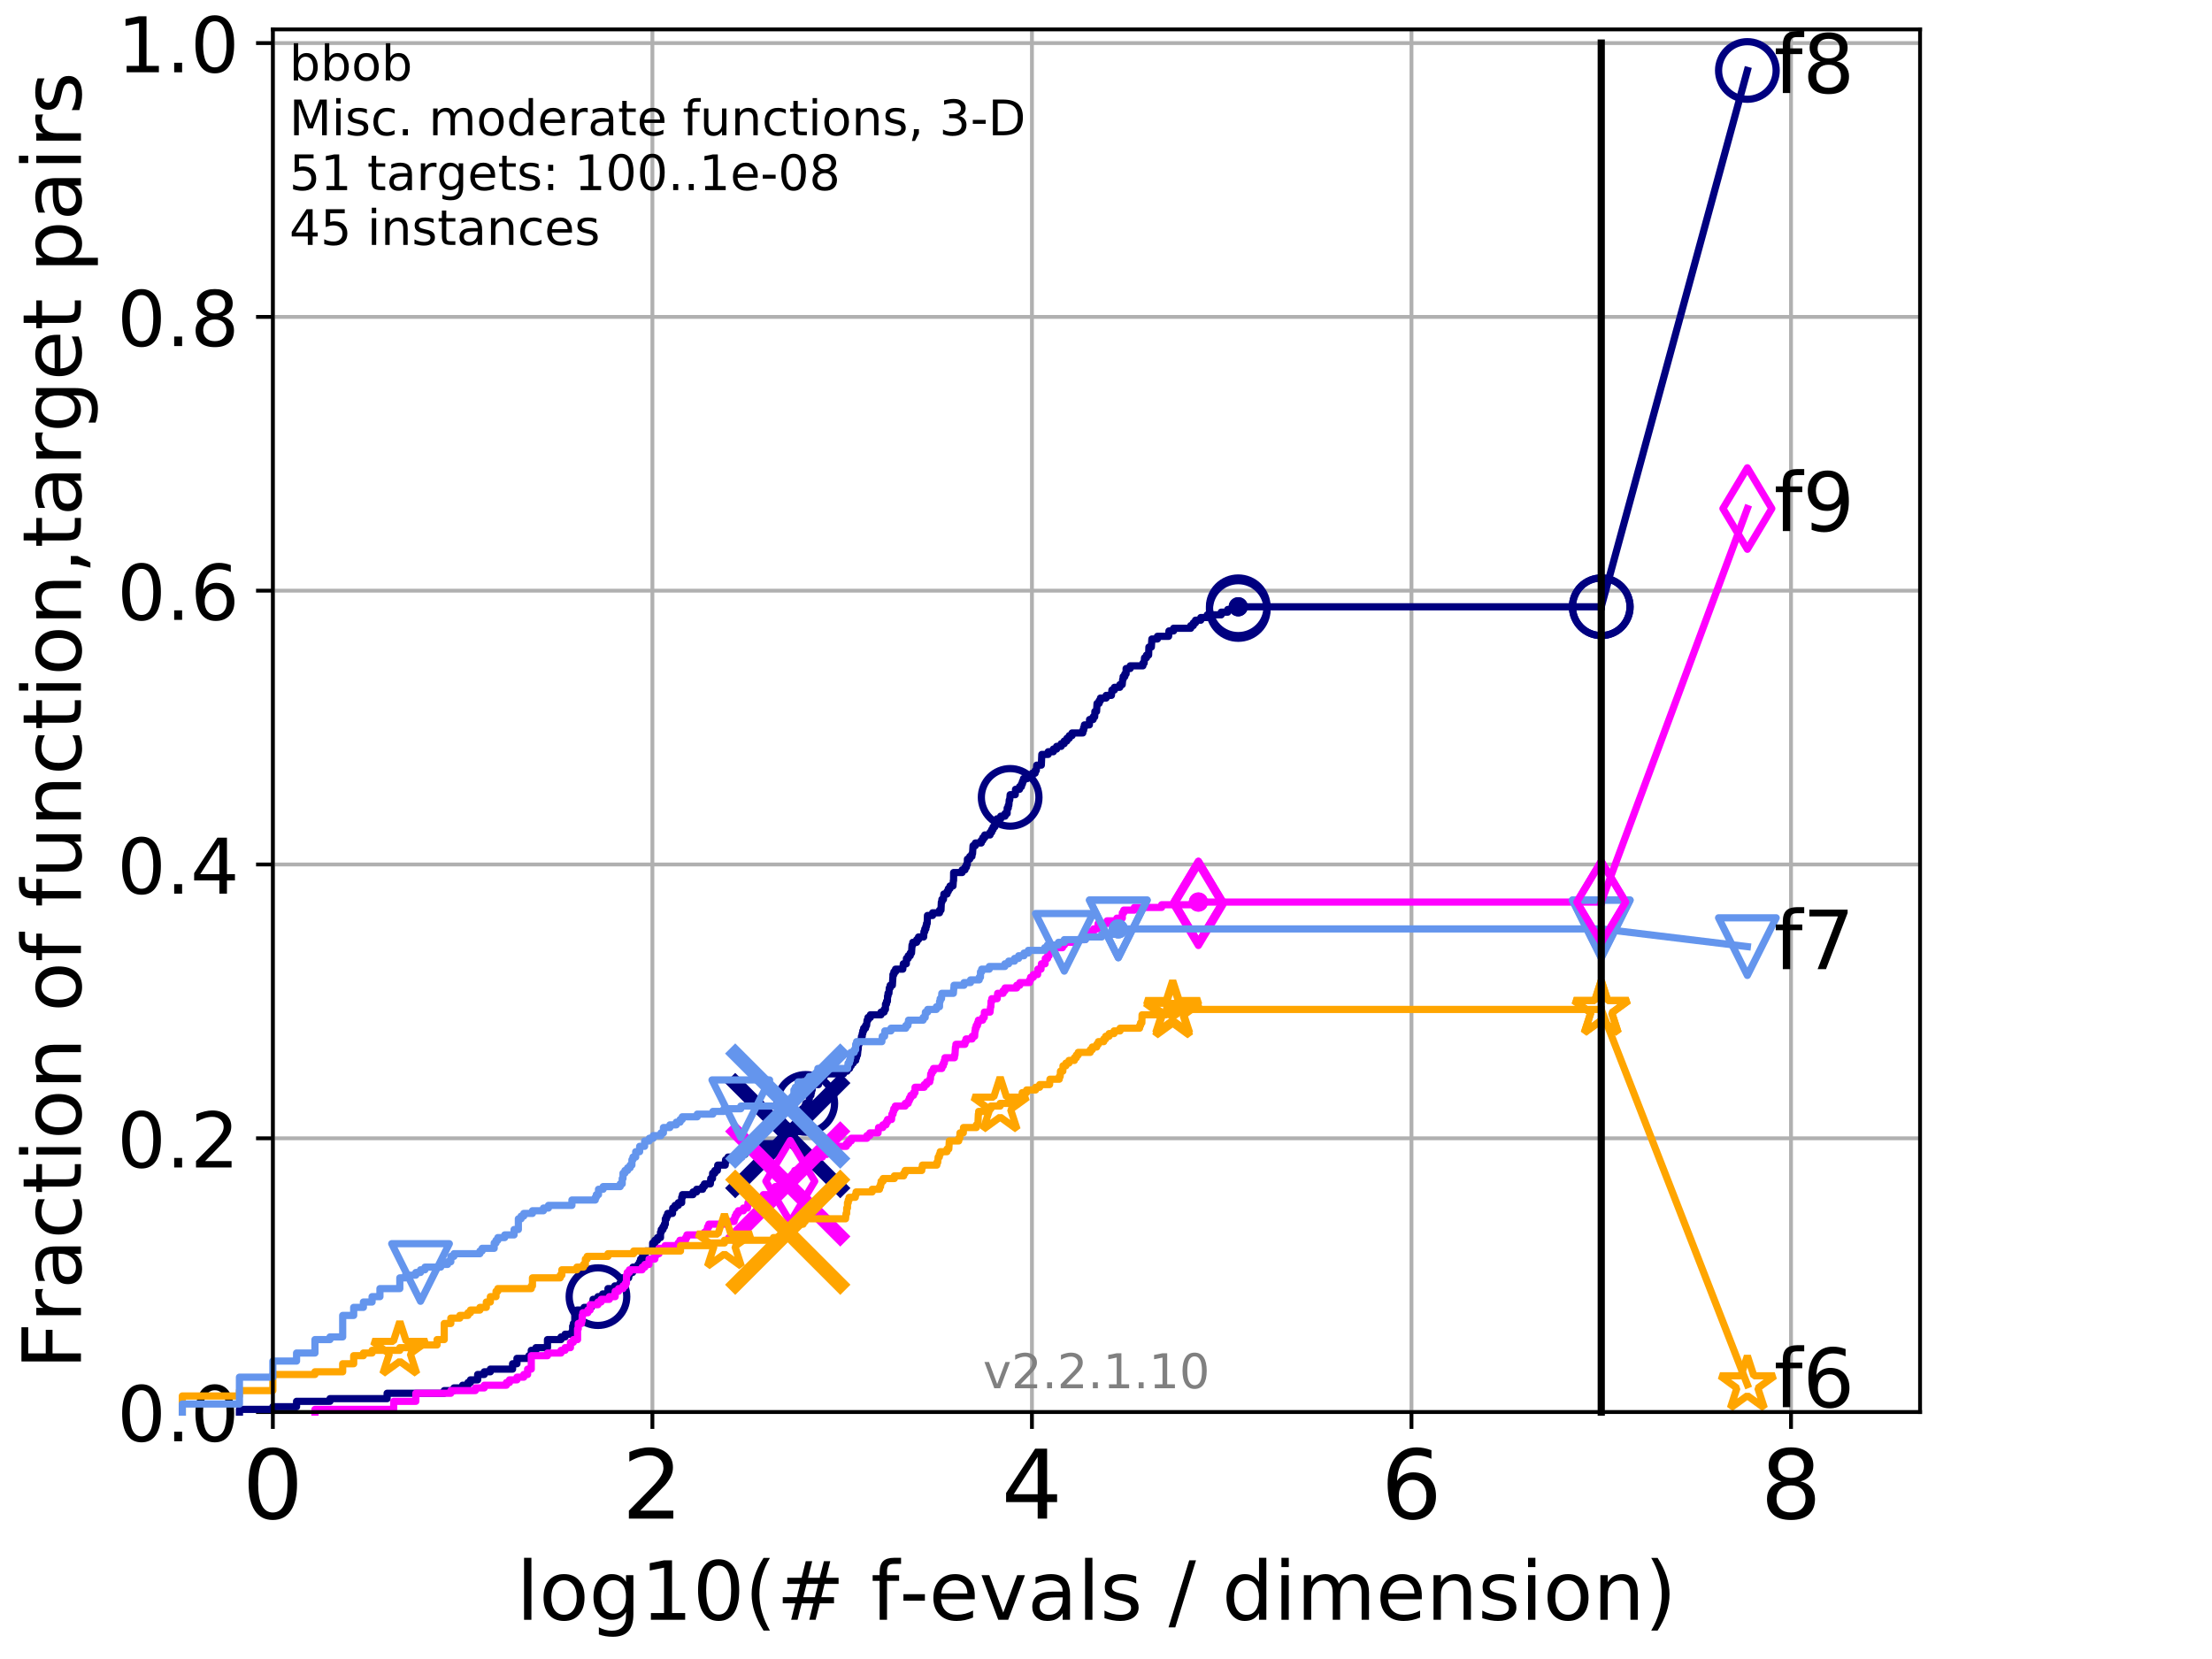 <?xml version="1.0" encoding="utf-8" standalone="no"?>
<!DOCTYPE svg PUBLIC "-//W3C//DTD SVG 1.1//EN"
  "http://www.w3.org/Graphics/SVG/1.1/DTD/svg11.dtd">
<!-- Created with matplotlib (http://matplotlib.org/) -->
<svg height="345.6pt" version="1.1" viewBox="0 0 460.8 345.6" width="460.8pt" xmlns="http://www.w3.org/2000/svg" xmlns:xlink="http://www.w3.org/1999/xlink">
 <defs>
  <style type="text/css">
*{stroke-linecap:butt;stroke-linejoin:round;}
  </style>
 </defs>
 <g id="figure_1">
  <g id="patch_1">
   <path d="M 0 345.6 
L 460.8 345.6 
L 460.8 0 
L 0 0 
z
" style="fill:#ffffff;"/>
  </g>
  <g id="axes_1">
   <g id="patch_2">
    <path d="M 56.84 294.16 
L 399.984 294.16 
L 399.984 6.125 
L 56.84 6.125 
z
" style="fill:#ffffff;"/>
   </g>
   <g id="matplotlib.axis_1">
    <g id="xtick_1">
     <g id="line2d_1">
      <path clip-path="url(#pbbdd595e4b)" d="M 56.84 294.16 
L 56.84 6.125 
" style="fill:none;stroke:#b0b0b0;stroke-linecap:square;stroke-width:0.8;"/>
     </g>
     <g id="line2d_2">
      <defs>
       <path d="M 0 0 
L 0 3.5 
" id="md5cee9d66d" style="stroke:#000000;stroke-width:0.8;"/>
      </defs>
      <g>
       <use style="stroke:#000000;stroke-width:0.8;" x="56.84" xlink:href="#md5cee9d66d" y="294.16"/>
      </g>
     </g>
     <g id="text_1">
      <!-- 0 -->
      <defs>
       <path d="M 31.781 66.406 
Q 24.172 66.406 20.328 58.906 
Q 16.5 51.422 16.5 36.375 
Q 16.5 21.391 20.328 13.891 
Q 24.172 6.391 31.781 6.391 
Q 39.453 6.391 43.281 13.891 
Q 47.125 21.391 47.125 36.375 
Q 47.125 51.422 43.281 58.906 
Q 39.453 66.406 31.781 66.406 
z
M 31.781 74.219 
Q 44.047 74.219 50.516 64.516 
Q 56.984 54.828 56.984 36.375 
Q 56.984 17.969 50.516 8.266 
Q 44.047 -1.422 31.781 -1.422 
Q 19.531 -1.422 13.062 8.266 
Q 6.594 17.969 6.594 36.375 
Q 6.594 54.828 13.062 64.516 
Q 19.531 74.219 31.781 74.219 
z
" id="DejaVuSans-30"/>
      </defs>
      <g transform="translate(50.477 316.357)scale(0.2 -0.2)">
       <use xlink:href="#DejaVuSans-30"/>
      </g>
     </g>
    </g>
    <g id="xtick_2">
     <g id="line2d_3">
      <path clip-path="url(#pbbdd595e4b)" d="M 135.905 294.16 
L 135.905 6.125 
" style="fill:none;stroke:#b0b0b0;stroke-linecap:square;stroke-width:0.8;"/>
     </g>
     <g id="line2d_4">
      <g>
       <use style="stroke:#000000;stroke-width:0.8;" x="135.905" xlink:href="#md5cee9d66d" y="294.16"/>
      </g>
     </g>
     <g id="text_2">
      <!-- 2 -->
      <defs>
       <path d="M 19.188 8.297 
L 53.609 8.297 
L 53.609 0 
L 7.328 0 
L 7.328 8.297 
Q 12.938 14.109 22.625 23.891 
Q 32.328 33.688 34.812 36.531 
Q 39.547 41.844 41.422 45.531 
Q 43.312 49.219 43.312 52.781 
Q 43.312 58.594 39.234 62.25 
Q 35.156 65.922 28.609 65.922 
Q 23.969 65.922 18.812 64.312 
Q 13.672 62.703 7.812 59.422 
L 7.812 69.391 
Q 13.766 71.781 18.938 73 
Q 24.125 74.219 28.422 74.219 
Q 39.75 74.219 46.484 68.547 
Q 53.219 62.891 53.219 53.422 
Q 53.219 48.922 51.531 44.891 
Q 49.859 40.875 45.406 35.406 
Q 44.188 33.984 37.641 27.219 
Q 31.109 20.453 19.188 8.297 
z
" id="DejaVuSans-32"/>
      </defs>
      <g transform="translate(129.543 316.357)scale(0.2 -0.2)">
       <use xlink:href="#DejaVuSans-32"/>
      </g>
     </g>
    </g>
    <g id="xtick_3">
     <g id="line2d_5">
      <path clip-path="url(#pbbdd595e4b)" d="M 214.971 294.16 
L 214.971 6.125 
" style="fill:none;stroke:#b0b0b0;stroke-linecap:square;stroke-width:0.8;"/>
     </g>
     <g id="line2d_6">
      <g>
       <use style="stroke:#000000;stroke-width:0.8;" x="214.971" xlink:href="#md5cee9d66d" y="294.16"/>
      </g>
     </g>
     <g id="text_3">
      <!-- 4 -->
      <defs>
       <path d="M 37.797 64.312 
L 12.891 25.391 
L 37.797 25.391 
z
M 35.203 72.906 
L 47.609 72.906 
L 47.609 25.391 
L 58.016 25.391 
L 58.016 17.188 
L 47.609 17.188 
L 47.609 0 
L 37.797 0 
L 37.797 17.188 
L 4.891 17.188 
L 4.891 26.703 
z
" id="DejaVuSans-34"/>
      </defs>
      <g transform="translate(208.608 316.357)scale(0.2 -0.2)">
       <use xlink:href="#DejaVuSans-34"/>
      </g>
     </g>
    </g>
    <g id="xtick_4">
     <g id="line2d_7">
      <path clip-path="url(#pbbdd595e4b)" d="M 294.036 294.16 
L 294.036 6.125 
" style="fill:none;stroke:#b0b0b0;stroke-linecap:square;stroke-width:0.8;"/>
     </g>
     <g id="line2d_8">
      <g>
       <use style="stroke:#000000;stroke-width:0.8;" x="294.036" xlink:href="#md5cee9d66d" y="294.16"/>
      </g>
     </g>
     <g id="text_4">
      <!-- 6 -->
      <defs>
       <path d="M 33.016 40.375 
Q 26.375 40.375 22.484 35.828 
Q 18.609 31.297 18.609 23.391 
Q 18.609 15.531 22.484 10.953 
Q 26.375 6.391 33.016 6.391 
Q 39.656 6.391 43.531 10.953 
Q 47.406 15.531 47.406 23.391 
Q 47.406 31.297 43.531 35.828 
Q 39.656 40.375 33.016 40.375 
z
M 52.594 71.297 
L 52.594 62.312 
Q 48.875 64.062 45.094 64.984 
Q 41.312 65.922 37.594 65.922 
Q 27.828 65.922 22.672 59.328 
Q 17.531 52.734 16.797 39.406 
Q 19.672 43.656 24.016 45.922 
Q 28.375 48.188 33.594 48.188 
Q 44.578 48.188 50.953 41.516 
Q 57.328 34.859 57.328 23.391 
Q 57.328 12.156 50.688 5.359 
Q 44.047 -1.422 33.016 -1.422 
Q 20.359 -1.422 13.672 8.266 
Q 6.984 17.969 6.984 36.375 
Q 6.984 53.656 15.188 63.938 
Q 23.391 74.219 37.203 74.219 
Q 40.922 74.219 44.703 73.484 
Q 48.484 72.75 52.594 71.297 
z
" id="DejaVuSans-36"/>
      </defs>
      <g transform="translate(287.674 316.357)scale(0.2 -0.2)">
       <use xlink:href="#DejaVuSans-36"/>
      </g>
     </g>
    </g>
    <g id="xtick_5">
     <g id="line2d_9">
      <path clip-path="url(#pbbdd595e4b)" d="M 373.102 294.16 
L 373.102 6.125 
" style="fill:none;stroke:#b0b0b0;stroke-linecap:square;stroke-width:0.8;"/>
     </g>
     <g id="line2d_10">
      <g>
       <use style="stroke:#000000;stroke-width:0.8;" x="373.102" xlink:href="#md5cee9d66d" y="294.16"/>
      </g>
     </g>
     <g id="text_5">
      <!-- 8 -->
      <defs>
       <path d="M 31.781 34.625 
Q 24.75 34.625 20.719 30.859 
Q 16.703 27.094 16.703 20.516 
Q 16.703 13.922 20.719 10.156 
Q 24.75 6.391 31.781 6.391 
Q 38.812 6.391 42.859 10.172 
Q 46.922 13.969 46.922 20.516 
Q 46.922 27.094 42.891 30.859 
Q 38.875 34.625 31.781 34.625 
z
M 21.922 38.812 
Q 15.578 40.375 12.031 44.719 
Q 8.5 49.078 8.5 55.328 
Q 8.5 64.062 14.719 69.141 
Q 20.953 74.219 31.781 74.219 
Q 42.672 74.219 48.875 69.141 
Q 55.078 64.062 55.078 55.328 
Q 55.078 49.078 51.531 44.719 
Q 48 40.375 41.703 38.812 
Q 48.828 37.156 52.797 32.312 
Q 56.781 27.484 56.781 20.516 
Q 56.781 9.906 50.312 4.234 
Q 43.844 -1.422 31.781 -1.422 
Q 19.734 -1.422 13.25 4.234 
Q 6.781 9.906 6.781 20.516 
Q 6.781 27.484 10.781 32.312 
Q 14.797 37.156 21.922 38.812 
z
M 18.312 54.391 
Q 18.312 48.734 21.844 45.562 
Q 25.391 42.391 31.781 42.391 
Q 38.141 42.391 41.719 45.562 
Q 45.312 48.734 45.312 54.391 
Q 45.312 60.062 41.719 63.234 
Q 38.141 66.406 31.781 66.406 
Q 25.391 66.406 21.844 63.234 
Q 18.312 60.062 18.312 54.391 
z
" id="DejaVuSans-38"/>
      </defs>
      <g transform="translate(366.739 316.357)scale(0.2 -0.2)">
       <use xlink:href="#DejaVuSans-38"/>
      </g>
     </g>
    </g>
    <g id="text_6">
     <!-- log10(# f-evals / dimension) -->
     <defs>
      <path d="M 9.422 75.984 
L 18.406 75.984 
L 18.406 0 
L 9.422 0 
z
" id="DejaVuSans-6c"/>
      <path d="M 30.609 48.391 
Q 23.391 48.391 19.188 42.75 
Q 14.984 37.109 14.984 27.297 
Q 14.984 17.484 19.156 11.844 
Q 23.344 6.203 30.609 6.203 
Q 37.797 6.203 41.984 11.859 
Q 46.188 17.531 46.188 27.297 
Q 46.188 37.016 41.984 42.703 
Q 37.797 48.391 30.609 48.391 
z
M 30.609 56 
Q 42.328 56 49.016 48.375 
Q 55.719 40.766 55.719 27.297 
Q 55.719 13.875 49.016 6.219 
Q 42.328 -1.422 30.609 -1.422 
Q 18.844 -1.422 12.172 6.219 
Q 5.516 13.875 5.516 27.297 
Q 5.516 40.766 12.172 48.375 
Q 18.844 56 30.609 56 
z
" id="DejaVuSans-6f"/>
      <path d="M 45.406 27.984 
Q 45.406 37.75 41.375 43.109 
Q 37.359 48.484 30.078 48.484 
Q 22.859 48.484 18.828 43.109 
Q 14.797 37.75 14.797 27.984 
Q 14.797 18.266 18.828 12.891 
Q 22.859 7.516 30.078 7.516 
Q 37.359 7.516 41.375 12.891 
Q 45.406 18.266 45.406 27.984 
z
M 54.391 6.781 
Q 54.391 -7.172 48.188 -13.984 
Q 42 -20.797 29.203 -20.797 
Q 24.469 -20.797 20.266 -20.094 
Q 16.062 -19.391 12.109 -17.922 
L 12.109 -9.188 
Q 16.062 -11.328 19.922 -12.344 
Q 23.781 -13.375 27.781 -13.375 
Q 36.625 -13.375 41.016 -8.766 
Q 45.406 -4.156 45.406 5.172 
L 45.406 9.625 
Q 42.625 4.781 38.281 2.391 
Q 33.938 0 27.875 0 
Q 17.828 0 11.672 7.656 
Q 5.516 15.328 5.516 27.984 
Q 5.516 40.672 11.672 48.328 
Q 17.828 56 27.875 56 
Q 33.938 56 38.281 53.609 
Q 42.625 51.219 45.406 46.391 
L 45.406 54.688 
L 54.391 54.688 
z
" id="DejaVuSans-67"/>
      <path d="M 12.406 8.297 
L 28.516 8.297 
L 28.516 63.922 
L 10.984 60.406 
L 10.984 69.391 
L 28.422 72.906 
L 38.281 72.906 
L 38.281 8.297 
L 54.391 8.297 
L 54.391 0 
L 12.406 0 
z
" id="DejaVuSans-31"/>
      <path d="M 31 75.875 
Q 24.469 64.656 21.281 53.656 
Q 18.109 42.672 18.109 31.391 
Q 18.109 20.125 21.312 9.062 
Q 24.516 -2 31 -13.188 
L 23.188 -13.188 
Q 15.875 -1.703 12.234 9.375 
Q 8.594 20.453 8.594 31.391 
Q 8.594 42.281 12.203 53.312 
Q 15.828 64.359 23.188 75.875 
z
" id="DejaVuSans-28"/>
      <path d="M 51.125 44 
L 36.922 44 
L 32.812 27.688 
L 47.125 27.688 
z
M 43.797 71.781 
L 38.719 51.516 
L 52.984 51.516 
L 58.109 71.781 
L 65.922 71.781 
L 60.891 51.516 
L 76.125 51.516 
L 76.125 44 
L 58.984 44 
L 54.984 27.688 
L 70.516 27.688 
L 70.516 20.219 
L 53.078 20.219 
L 48 0 
L 40.188 0 
L 45.219 20.219 
L 30.906 20.219 
L 25.875 0 
L 18.016 0 
L 23.094 20.219 
L 7.719 20.219 
L 7.719 27.688 
L 24.906 27.688 
L 29 44 
L 13.281 44 
L 13.281 51.516 
L 30.906 51.516 
L 35.891 71.781 
z
" id="DejaVuSans-23"/>
      <path id="DejaVuSans-20"/>
      <path d="M 37.109 75.984 
L 37.109 68.5 
L 28.516 68.5 
Q 23.688 68.5 21.797 66.547 
Q 19.922 64.594 19.922 59.516 
L 19.922 54.688 
L 34.719 54.688 
L 34.719 47.703 
L 19.922 47.703 
L 19.922 0 
L 10.891 0 
L 10.891 47.703 
L 2.297 47.703 
L 2.297 54.688 
L 10.891 54.688 
L 10.891 58.5 
Q 10.891 67.625 15.141 71.797 
Q 19.391 75.984 28.609 75.984 
z
" id="DejaVuSans-66"/>
      <path d="M 4.891 31.391 
L 31.203 31.391 
L 31.203 23.391 
L 4.891 23.391 
z
" id="DejaVuSans-2d"/>
      <path d="M 56.203 29.594 
L 56.203 25.203 
L 14.891 25.203 
Q 15.484 15.922 20.484 11.062 
Q 25.484 6.203 34.422 6.203 
Q 39.594 6.203 44.453 7.469 
Q 49.312 8.734 54.109 11.281 
L 54.109 2.781 
Q 49.266 0.734 44.188 -0.344 
Q 39.109 -1.422 33.891 -1.422 
Q 20.797 -1.422 13.156 6.188 
Q 5.516 13.812 5.516 26.812 
Q 5.516 40.234 12.766 48.109 
Q 20.016 56 32.328 56 
Q 43.359 56 49.781 48.891 
Q 56.203 41.797 56.203 29.594 
z
M 47.219 32.234 
Q 47.125 39.594 43.094 43.984 
Q 39.062 48.391 32.422 48.391 
Q 24.906 48.391 20.391 44.141 
Q 15.875 39.891 15.188 32.172 
z
" id="DejaVuSans-65"/>
      <path d="M 2.984 54.688 
L 12.5 54.688 
L 29.594 8.797 
L 46.688 54.688 
L 56.203 54.688 
L 35.688 0 
L 23.484 0 
z
" id="DejaVuSans-76"/>
      <path d="M 34.281 27.484 
Q 23.391 27.484 19.188 25 
Q 14.984 22.516 14.984 16.5 
Q 14.984 11.719 18.141 8.906 
Q 21.297 6.109 26.703 6.109 
Q 34.188 6.109 38.703 11.406 
Q 43.219 16.703 43.219 25.484 
L 43.219 27.484 
z
M 52.203 31.203 
L 52.203 0 
L 43.219 0 
L 43.219 8.297 
Q 40.141 3.328 35.547 0.953 
Q 30.953 -1.422 24.312 -1.422 
Q 15.922 -1.422 10.953 3.297 
Q 6 8.016 6 15.922 
Q 6 25.141 12.172 29.828 
Q 18.359 34.516 30.609 34.516 
L 43.219 34.516 
L 43.219 35.406 
Q 43.219 41.609 39.141 45 
Q 35.062 48.391 27.688 48.391 
Q 23 48.391 18.547 47.266 
Q 14.109 46.141 10.016 43.891 
L 10.016 52.203 
Q 14.938 54.109 19.578 55.047 
Q 24.219 56 28.609 56 
Q 40.484 56 46.344 49.844 
Q 52.203 43.703 52.203 31.203 
z
" id="DejaVuSans-61"/>
      <path d="M 44.281 53.078 
L 44.281 44.578 
Q 40.484 46.531 36.375 47.5 
Q 32.281 48.484 27.875 48.484 
Q 21.188 48.484 17.844 46.438 
Q 14.5 44.391 14.5 40.281 
Q 14.5 37.156 16.891 35.375 
Q 19.281 33.594 26.516 31.984 
L 29.594 31.297 
Q 39.156 29.25 43.188 25.516 
Q 47.219 21.781 47.219 15.094 
Q 47.219 7.469 41.188 3.016 
Q 35.156 -1.422 24.609 -1.422 
Q 20.219 -1.422 15.453 -0.562 
Q 10.688 0.297 5.422 2 
L 5.422 11.281 
Q 10.406 8.688 15.234 7.391 
Q 20.062 6.109 24.812 6.109 
Q 31.156 6.109 34.562 8.281 
Q 37.984 10.453 37.984 14.406 
Q 37.984 18.062 35.516 20.016 
Q 33.062 21.969 24.703 23.781 
L 21.578 24.516 
Q 13.234 26.266 9.516 29.906 
Q 5.812 33.547 5.812 39.891 
Q 5.812 47.609 11.281 51.797 
Q 16.75 56 26.812 56 
Q 31.781 56 36.172 55.266 
Q 40.578 54.547 44.281 53.078 
z
" id="DejaVuSans-73"/>
      <path d="M 25.391 72.906 
L 33.688 72.906 
L 8.297 -9.281 
L 0 -9.281 
z
" id="DejaVuSans-2f"/>
      <path d="M 45.406 46.391 
L 45.406 75.984 
L 54.391 75.984 
L 54.391 0 
L 45.406 0 
L 45.406 8.203 
Q 42.578 3.328 38.25 0.953 
Q 33.938 -1.422 27.875 -1.422 
Q 17.969 -1.422 11.734 6.484 
Q 5.516 14.406 5.516 27.297 
Q 5.516 40.188 11.734 48.094 
Q 17.969 56 27.875 56 
Q 33.938 56 38.25 53.625 
Q 42.578 51.266 45.406 46.391 
z
M 14.797 27.297 
Q 14.797 17.391 18.875 11.75 
Q 22.953 6.109 30.078 6.109 
Q 37.203 6.109 41.297 11.75 
Q 45.406 17.391 45.406 27.297 
Q 45.406 37.203 41.297 42.844 
Q 37.203 48.484 30.078 48.484 
Q 22.953 48.484 18.875 42.844 
Q 14.797 37.203 14.797 27.297 
z
" id="DejaVuSans-64"/>
      <path d="M 9.422 54.688 
L 18.406 54.688 
L 18.406 0 
L 9.422 0 
z
M 9.422 75.984 
L 18.406 75.984 
L 18.406 64.594 
L 9.422 64.594 
z
" id="DejaVuSans-69"/>
      <path d="M 52 44.188 
Q 55.375 50.25 60.062 53.125 
Q 64.75 56 71.094 56 
Q 79.641 56 84.281 50.016 
Q 88.922 44.047 88.922 33.016 
L 88.922 0 
L 79.891 0 
L 79.891 32.719 
Q 79.891 40.578 77.094 44.375 
Q 74.312 48.188 68.609 48.188 
Q 61.625 48.188 57.562 43.547 
Q 53.516 38.922 53.516 30.906 
L 53.516 0 
L 44.484 0 
L 44.484 32.719 
Q 44.484 40.625 41.703 44.406 
Q 38.922 48.188 33.109 48.188 
Q 26.219 48.188 22.156 43.531 
Q 18.109 38.875 18.109 30.906 
L 18.109 0 
L 9.078 0 
L 9.078 54.688 
L 18.109 54.688 
L 18.109 46.188 
Q 21.188 51.219 25.484 53.609 
Q 29.781 56 35.688 56 
Q 41.656 56 45.828 52.969 
Q 50 49.953 52 44.188 
z
" id="DejaVuSans-6d"/>
      <path d="M 54.891 33.016 
L 54.891 0 
L 45.906 0 
L 45.906 32.719 
Q 45.906 40.484 42.875 44.328 
Q 39.844 48.188 33.797 48.188 
Q 26.516 48.188 22.312 43.547 
Q 18.109 38.922 18.109 30.906 
L 18.109 0 
L 9.078 0 
L 9.078 54.688 
L 18.109 54.688 
L 18.109 46.188 
Q 21.344 51.125 25.703 53.562 
Q 30.078 56 35.797 56 
Q 45.219 56 50.047 50.172 
Q 54.891 44.344 54.891 33.016 
z
" id="DejaVuSans-6e"/>
      <path d="M 8.016 75.875 
L 15.828 75.875 
Q 23.141 64.359 26.781 53.312 
Q 30.422 42.281 30.422 31.391 
Q 30.422 20.453 26.781 9.375 
Q 23.141 -1.703 15.828 -13.188 
L 8.016 -13.188 
Q 14.5 -2 17.703 9.062 
Q 20.906 20.125 20.906 31.391 
Q 20.906 42.672 17.703 53.656 
Q 14.5 64.656 8.016 75.875 
z
" id="DejaVuSans-29"/>
     </defs>
     <g transform="translate(107.571 337.434)scale(0.17 -0.17)">
      <use xlink:href="#DejaVuSans-6c"/>
      <use x="27.783" xlink:href="#DejaVuSans-6f"/>
      <use x="88.965" xlink:href="#DejaVuSans-67"/>
      <use x="152.441" xlink:href="#DejaVuSans-31"/>
      <use x="216.064" xlink:href="#DejaVuSans-30"/>
      <use x="279.688" xlink:href="#DejaVuSans-28"/>
      <use x="318.701" xlink:href="#DejaVuSans-23"/>
      <use x="402.49" xlink:href="#DejaVuSans-20"/>
      <use x="434.277" xlink:href="#DejaVuSans-66"/>
      <use x="469.404" xlink:href="#DejaVuSans-2d"/>
      <use x="505.488" xlink:href="#DejaVuSans-65"/>
      <use x="567.012" xlink:href="#DejaVuSans-76"/>
      <use x="626.191" xlink:href="#DejaVuSans-61"/>
      <use x="687.471" xlink:href="#DejaVuSans-6c"/>
      <use x="715.254" xlink:href="#DejaVuSans-73"/>
      <use x="767.354" xlink:href="#DejaVuSans-20"/>
      <use x="799.141" xlink:href="#DejaVuSans-2f"/>
      <use x="832.832" xlink:href="#DejaVuSans-20"/>
      <use x="864.619" xlink:href="#DejaVuSans-64"/>
      <use x="928.096" xlink:href="#DejaVuSans-69"/>
      <use x="955.879" xlink:href="#DejaVuSans-6d"/>
      <use x="1053.291" xlink:href="#DejaVuSans-65"/>
      <use x="1114.814" xlink:href="#DejaVuSans-6e"/>
      <use x="1178.193" xlink:href="#DejaVuSans-73"/>
      <use x="1230.293" xlink:href="#DejaVuSans-69"/>
      <use x="1258.076" xlink:href="#DejaVuSans-6f"/>
      <use x="1319.258" xlink:href="#DejaVuSans-6e"/>
      <use x="1382.637" xlink:href="#DejaVuSans-29"/>
     </g>
    </g>
   </g>
   <g id="matplotlib.axis_2">
    <g id="ytick_1">
     <g id="line2d_11">
      <path clip-path="url(#pbbdd595e4b)" d="M 56.84 294.16 
L 399.984 294.16 
" style="fill:none;stroke:#b0b0b0;stroke-linecap:square;stroke-width:0.8;"/>
     </g>
     <g id="line2d_12">
      <defs>
       <path d="M 0 0 
L -3.5 0 
" id="m9d55ededb2" style="stroke:#000000;stroke-width:0.8;"/>
      </defs>
      <g>
       <use style="stroke:#000000;stroke-width:0.8;" x="56.84" xlink:href="#m9d55ededb2" y="294.16"/>
      </g>
     </g>
     <g id="text_7">
      <!-- 0.0 -->
      <defs>
       <path d="M 10.688 12.406 
L 21 12.406 
L 21 0 
L 10.688 0 
z
" id="DejaVuSans-2e"/>
      </defs>
      <g transform="translate(24.395 300.239)scale(0.16 -0.16)">
       <use xlink:href="#DejaVuSans-30"/>
       <use x="63.623" xlink:href="#DejaVuSans-2e"/>
       <use x="95.41" xlink:href="#DejaVuSans-30"/>
      </g>
     </g>
    </g>
    <g id="ytick_2">
     <g id="line2d_13">
      <path clip-path="url(#pbbdd595e4b)" d="M 56.84 237.123 
L 399.984 237.123 
" style="fill:none;stroke:#b0b0b0;stroke-linecap:square;stroke-width:0.8;"/>
     </g>
     <g id="line2d_14">
      <g>
       <use style="stroke:#000000;stroke-width:0.8;" x="56.84" xlink:href="#m9d55ededb2" y="237.123"/>
      </g>
     </g>
     <g id="text_8">
      <!-- 0.2 -->
      <g transform="translate(24.395 243.202)scale(0.16 -0.16)">
       <use xlink:href="#DejaVuSans-30"/>
       <use x="63.623" xlink:href="#DejaVuSans-2e"/>
       <use x="95.41" xlink:href="#DejaVuSans-32"/>
      </g>
     </g>
    </g>
    <g id="ytick_3">
     <g id="line2d_15">
      <path clip-path="url(#pbbdd595e4b)" d="M 56.84 180.087 
L 399.984 180.087 
" style="fill:none;stroke:#b0b0b0;stroke-linecap:square;stroke-width:0.8;"/>
     </g>
     <g id="line2d_16">
      <g>
       <use style="stroke:#000000;stroke-width:0.8;" x="56.84" xlink:href="#m9d55ededb2" y="180.087"/>
      </g>
     </g>
     <g id="text_9">
      <!-- 0.4 -->
      <g transform="translate(24.395 186.166)scale(0.16 -0.16)">
       <use xlink:href="#DejaVuSans-30"/>
       <use x="63.623" xlink:href="#DejaVuSans-2e"/>
       <use x="95.41" xlink:href="#DejaVuSans-34"/>
      </g>
     </g>
    </g>
    <g id="ytick_4">
     <g id="line2d_17">
      <path clip-path="url(#pbbdd595e4b)" d="M 56.84 123.05 
L 399.984 123.05 
" style="fill:none;stroke:#b0b0b0;stroke-linecap:square;stroke-width:0.8;"/>
     </g>
     <g id="line2d_18">
      <g>
       <use style="stroke:#000000;stroke-width:0.8;" x="56.84" xlink:href="#m9d55ededb2" y="123.05"/>
      </g>
     </g>
     <g id="text_10">
      <!-- 0.6 -->
      <g transform="translate(24.395 129.129)scale(0.16 -0.16)">
       <use xlink:href="#DejaVuSans-30"/>
       <use x="63.623" xlink:href="#DejaVuSans-2e"/>
       <use x="95.41" xlink:href="#DejaVuSans-36"/>
      </g>
     </g>
    </g>
    <g id="ytick_5">
     <g id="line2d_19">
      <path clip-path="url(#pbbdd595e4b)" d="M 56.84 66.014 
L 399.984 66.014 
" style="fill:none;stroke:#b0b0b0;stroke-linecap:square;stroke-width:0.8;"/>
     </g>
     <g id="line2d_20">
      <g>
       <use style="stroke:#000000;stroke-width:0.8;" x="56.84" xlink:href="#m9d55ededb2" y="66.014"/>
      </g>
     </g>
     <g id="text_11">
      <!-- 0.8 -->
      <g transform="translate(24.395 72.092)scale(0.16 -0.16)">
       <use xlink:href="#DejaVuSans-30"/>
       <use x="63.623" xlink:href="#DejaVuSans-2e"/>
       <use x="95.41" xlink:href="#DejaVuSans-38"/>
      </g>
     </g>
    </g>
    <g id="ytick_6">
     <g id="line2d_21">
      <path clip-path="url(#pbbdd595e4b)" d="M 56.84 8.977 
L 399.984 8.977 
" style="fill:none;stroke:#b0b0b0;stroke-linecap:square;stroke-width:0.8;"/>
     </g>
     <g id="line2d_22">
      <g>
       <use style="stroke:#000000;stroke-width:0.8;" x="56.84" xlink:href="#m9d55ededb2" y="8.977"/>
      </g>
     </g>
     <g id="text_12">
      <!-- 1.0 -->
      <g transform="translate(24.395 15.056)scale(0.16 -0.16)">
       <use xlink:href="#DejaVuSans-31"/>
       <use x="63.623" xlink:href="#DejaVuSans-2e"/>
       <use x="95.41" xlink:href="#DejaVuSans-30"/>
      </g>
     </g>
    </g>
    <g id="text_13">
     <!-- Fraction of function,target pairs -->
     <defs>
      <path d="M 9.812 72.906 
L 51.703 72.906 
L 51.703 64.594 
L 19.672 64.594 
L 19.672 43.109 
L 48.578 43.109 
L 48.578 34.812 
L 19.672 34.812 
L 19.672 0 
L 9.812 0 
z
" id="DejaVuSans-46"/>
      <path d="M 41.109 46.297 
Q 39.594 47.172 37.812 47.578 
Q 36.031 48 33.891 48 
Q 26.266 48 22.188 43.047 
Q 18.109 38.094 18.109 28.812 
L 18.109 0 
L 9.078 0 
L 9.078 54.688 
L 18.109 54.688 
L 18.109 46.188 
Q 20.953 51.172 25.484 53.578 
Q 30.031 56 36.531 56 
Q 37.453 56 38.578 55.875 
Q 39.703 55.766 41.062 55.516 
z
" id="DejaVuSans-72"/>
      <path d="M 48.781 52.594 
L 48.781 44.188 
Q 44.969 46.297 41.141 47.344 
Q 37.312 48.391 33.406 48.391 
Q 24.656 48.391 19.812 42.844 
Q 14.984 37.312 14.984 27.297 
Q 14.984 17.281 19.812 11.734 
Q 24.656 6.203 33.406 6.203 
Q 37.312 6.203 41.141 7.25 
Q 44.969 8.297 48.781 10.406 
L 48.781 2.094 
Q 45.016 0.344 40.984 -0.531 
Q 36.969 -1.422 32.422 -1.422 
Q 20.062 -1.422 12.781 6.344 
Q 5.516 14.109 5.516 27.297 
Q 5.516 40.672 12.859 48.328 
Q 20.219 56 33.016 56 
Q 37.156 56 41.109 55.141 
Q 45.062 54.297 48.781 52.594 
z
" id="DejaVuSans-63"/>
      <path d="M 18.312 70.219 
L 18.312 54.688 
L 36.812 54.688 
L 36.812 47.703 
L 18.312 47.703 
L 18.312 18.016 
Q 18.312 11.328 20.141 9.422 
Q 21.969 7.516 27.594 7.516 
L 36.812 7.516 
L 36.812 0 
L 27.594 0 
Q 17.188 0 13.234 3.875 
Q 9.281 7.766 9.281 18.016 
L 9.281 47.703 
L 2.688 47.703 
L 2.688 54.688 
L 9.281 54.688 
L 9.281 70.219 
z
" id="DejaVuSans-74"/>
      <path d="M 8.5 21.578 
L 8.5 54.688 
L 17.484 54.688 
L 17.484 21.922 
Q 17.484 14.156 20.5 10.266 
Q 23.531 6.391 29.594 6.391 
Q 36.859 6.391 41.078 11.031 
Q 45.312 15.672 45.312 23.688 
L 45.312 54.688 
L 54.297 54.688 
L 54.297 0 
L 45.312 0 
L 45.312 8.406 
Q 42.047 3.422 37.719 1 
Q 33.406 -1.422 27.688 -1.422 
Q 18.266 -1.422 13.375 4.438 
Q 8.5 10.297 8.5 21.578 
z
M 31.109 56 
z
" id="DejaVuSans-75"/>
      <path d="M 11.719 12.406 
L 22.016 12.406 
L 22.016 4 
L 14.016 -11.625 
L 7.719 -11.625 
L 11.719 4 
z
" id="DejaVuSans-2c"/>
      <path d="M 18.109 8.203 
L 18.109 -20.797 
L 9.078 -20.797 
L 9.078 54.688 
L 18.109 54.688 
L 18.109 46.391 
Q 20.953 51.266 25.266 53.625 
Q 29.594 56 35.594 56 
Q 45.562 56 51.781 48.094 
Q 58.016 40.188 58.016 27.297 
Q 58.016 14.406 51.781 6.484 
Q 45.562 -1.422 35.594 -1.422 
Q 29.594 -1.422 25.266 0.953 
Q 20.953 3.328 18.109 8.203 
z
M 48.688 27.297 
Q 48.688 37.203 44.609 42.844 
Q 40.531 48.484 33.406 48.484 
Q 26.266 48.484 22.188 42.844 
Q 18.109 37.203 18.109 27.297 
Q 18.109 17.391 22.188 11.75 
Q 26.266 6.109 33.406 6.109 
Q 40.531 6.109 44.609 11.75 
Q 48.688 17.391 48.688 27.297 
z
" id="DejaVuSans-70"/>
     </defs>
     <g transform="translate(16.86 285.282)rotate(-90)scale(0.17 -0.17)">
      <use xlink:href="#DejaVuSans-46"/>
      <use x="57.41" xlink:href="#DejaVuSans-72"/>
      <use x="98.523" xlink:href="#DejaVuSans-61"/>
      <use x="159.803" xlink:href="#DejaVuSans-63"/>
      <use x="214.783" xlink:href="#DejaVuSans-74"/>
      <use x="253.992" xlink:href="#DejaVuSans-69"/>
      <use x="281.775" xlink:href="#DejaVuSans-6f"/>
      <use x="342.957" xlink:href="#DejaVuSans-6e"/>
      <use x="406.336" xlink:href="#DejaVuSans-20"/>
      <use x="438.123" xlink:href="#DejaVuSans-6f"/>
      <use x="499.305" xlink:href="#DejaVuSans-66"/>
      <use x="534.51" xlink:href="#DejaVuSans-20"/>
      <use x="566.297" xlink:href="#DejaVuSans-66"/>
      <use x="601.502" xlink:href="#DejaVuSans-75"/>
      <use x="664.881" xlink:href="#DejaVuSans-6e"/>
      <use x="728.26" xlink:href="#DejaVuSans-63"/>
      <use x="783.24" xlink:href="#DejaVuSans-74"/>
      <use x="822.449" xlink:href="#DejaVuSans-69"/>
      <use x="850.232" xlink:href="#DejaVuSans-6f"/>
      <use x="911.414" xlink:href="#DejaVuSans-6e"/>
      <use x="974.793" xlink:href="#DejaVuSans-2c"/>
      <use x="1006.58" xlink:href="#DejaVuSans-74"/>
      <use x="1045.789" xlink:href="#DejaVuSans-61"/>
      <use x="1107.068" xlink:href="#DejaVuSans-72"/>
      <use x="1148.166" xlink:href="#DejaVuSans-67"/>
      <use x="1211.643" xlink:href="#DejaVuSans-65"/>
      <use x="1273.166" xlink:href="#DejaVuSans-74"/>
      <use x="1312.375" xlink:href="#DejaVuSans-20"/>
      <use x="1344.162" xlink:href="#DejaVuSans-70"/>
      <use x="1407.639" xlink:href="#DejaVuSans-61"/>
      <use x="1468.918" xlink:href="#DejaVuSans-69"/>
      <use x="1496.701" xlink:href="#DejaVuSans-72"/>
      <use x="1537.814" xlink:href="#DejaVuSans-73"/>
     </g>
    </g>
   </g>
   <g id="line2d_23">
    <defs>
     <path d="M 0 1.5 
C 0.398 1.5 0.779 1.342 1.061 1.061 
C 1.342 0.779 1.5 0.398 1.5 0 
C 1.5 -0.398 1.342 -0.779 1.061 -1.061 
C 0.779 -1.342 0.398 -1.5 0 -1.5 
C -0.398 -1.5 -0.779 -1.342 -1.061 -1.061 
C -1.342 -0.779 -1.5 -0.398 -1.5 0 
C -1.5 0.398 -1.342 0.779 -1.061 1.061 
C -0.779 1.342 -0.398 1.5 0 1.5 
z
" id="m586069e47e" style="stroke:#000080;"/>
    </defs>
    <g>
     <use style="fill:#000080;stroke:#000080;" x="257.951" xlink:href="#m586069e47e" y="126.405"/>
     <use style="fill:#000080;stroke:#000080;" x="257.951" xlink:href="#m586069e47e" y="126.405"/>
    </g>
   </g>
   <g id="line2d_24">
    <path d="M 49.879 294.16 
L 49.879 293.601 
L 56.84 293.601 
L 56.84 293.042 
L 61.779 293.042 
L 61.779 291.923 
L 68.741 291.923 
L 68.741 291.364 
L 80.641 291.364 
L 80.641 290.246 
L 92.542 290.246 
L 92.542 289.687 
L 94.564 289.687 
L 94.564 289.127 
L 96.373 289.127 
L 96.373 288.568 
L 97.481 288.568 
L 97.481 288.009 
L 98.009 288.009 
L 98.009 287.45 
L 99.503 287.45 
L 99.503 286.331 
L 100.877 286.331 
L 100.877 285.772 
L 102.15 285.772 
L 102.15 285.213 
L 106.779 285.213 
L 106.779 284.095 
L 107.691 284.095 
L 107.691 282.976 
L 110.168 282.976 
L 110.168 282.417 
L 110.673 282.417 
L 110.673 281.299 
L 111.64 281.299 
L 111.64 280.74 
L 114.05 280.74 
L 114.05 279.062 
L 116.871 279.062 
L 116.871 278.503 
L 117.717 278.503 
L 117.717 277.944 
L 119.142 277.944 
L 119.142 277.385 
L 119.293 277.385 
L 119.293 276.266 
L 119.443 276.266 
L 119.443 275.707 
L 119.739 275.707 
L 119.739 274.029 
L 119.885 274.029 
L 119.885 273.47 
L 120.174 273.47 
L 120.174 272.911 
L 121.68 272.911 
L 121.68 272.352 
L 123.184 272.352 
L 123.184 271.793 
L 123.423 271.793 
L 123.423 271.234 
L 123.541 271.234 
L 123.541 270.674 
L 124.568 270.674 
L 124.568 270.115 
L 125.537 270.115 
L 125.537 269.556 
L 126.651 269.556 
L 126.651 268.438 
L 128.063 268.438 
L 128.063 267.878 
L 129.115 267.878 
L 129.115 267.319 
L 129.452 267.319 
L 129.535 266.201 
L 130.966 266.201 
L 130.966 265.642 
L 131.118 265.642 
L 131.118 265.083 
L 131.786 265.083 
L 131.858 263.964 
L 132.912 263.964 
L 132.912 263.405 
L 133.249 263.405 
L 133.249 262.846 
L 133.449 262.846 
L 133.449 262.287 
L 133.84 262.287 
L 133.905 261.168 
L 134.474 261.168 
L 134.474 260.609 
L 135.963 260.609 
L 135.963 258.932 
L 136.413 258.932 
L 136.413 258.372 
L 136.96 258.372 
L 136.96 257.813 
L 137.594 257.813 
L 137.594 256.695 
L 137.749 256.695 
L 137.749 256.136 
L 138.105 256.136 
L 138.105 255.576 
L 138.404 255.576 
L 138.404 255.017 
L 138.601 255.017 
L 138.601 253.899 
L 138.844 253.899 
L 138.844 253.34 
L 139.083 253.34 
L 139.083 252.781 
L 140.099 252.781 
L 140.144 251.662 
L 140.629 251.662 
L 140.629 251.103 
L 141.31 251.103 
L 141.31 250.544 
L 142.006 250.544 
L 142.006 249.425 
L 142.166 249.425 
L 142.166 248.866 
L 144.364 248.866 
L 144.364 248.307 
L 145.116 248.307 
L 145.116 247.748 
L 146.374 247.748 
L 146.374 247.189 
L 146.744 247.189 
L 146.744 246.63 
L 147.977 246.63 
L 148.062 245.511 
L 148.424 245.511 
L 148.452 244.393 
L 148.914 244.393 
L 148.914 243.834 
L 149.442 243.834 
L 149.52 242.715 
L 151.079 242.715 
L 151.15 241.597 
L 151.66 241.597 
L 151.66 241.038 
L 154.518 241.038 
L 154.518 240.479 
L 155.201 240.479 
L 155.201 239.919 
L 155.714 239.919 
L 155.714 239.36 
L 157.625 239.36 
L 157.625 238.801 
L 158.991 238.801 
L 158.991 238.242 
L 162.118 238.242 
L 162.118 237.683 
L 162.944 237.683 
L 162.944 237.123 
L 163.296 237.123 
L 163.296 236.564 
L 165.028 236.564 
L 165.028 236.005 
L 165.626 236.005 
L 165.717 234.887 
L 166.046 234.887 
L 166.046 233.768 
L 166.37 233.768 
L 166.37 233.209 
L 166.658 233.209 
L 166.658 232.65 
L 166.791 232.65 
L 166.791 232.091 
L 167.083 232.091 
L 167.148 230.972 
L 167.632 230.972 
L 167.632 230.413 
L 167.856 230.413 
L 167.856 229.854 
L 168.528 229.854 
L 168.639 228.176 
L 168.926 228.176 
L 168.926 227.617 
L 169.051 227.617 
L 169.051 227.058 
L 169.191 227.058 
L 169.241 225.94 
L 170.514 225.94 
L 170.514 224.821 
L 170.651 224.821 
L 170.651 224.262 
L 171.742 224.262 
L 171.742 223.703 
L 175.728 223.703 
L 175.728 223.144 
L 176.46 223.144 
L 176.46 222.585 
L 176.986 222.585 
L 176.986 222.025 
L 177.312 222.025 
L 177.312 221.466 
L 177.743 221.466 
L 177.743 220.907 
L 178.256 220.907 
L 178.256 220.348 
L 178.425 220.348 
L 178.425 219.789 
L 178.621 219.789 
L 178.73 218.67 
L 178.763 218.67 
L 178.838 217.552 
L 178.96 217.552 
L 178.96 216.993 
L 179.356 216.993 
L 179.465 215.874 
L 179.614 215.874 
L 179.614 215.315 
L 179.734 215.315 
L 179.734 214.756 
L 179.916 214.756 
L 179.916 214.197 
L 180.309 214.197 
L 180.309 213.638 
L 180.523 213.638 
L 180.633 212.519 
L 180.818 212.519 
L 180.818 211.96 
L 181.313 211.96 
L 181.313 211.401 
L 183.529 211.401 
L 183.529 210.842 
L 184.181 210.842 
L 184.181 210.283 
L 184.451 210.283 
L 184.464 209.164 
L 184.676 209.164 
L 184.676 208.605 
L 184.859 208.605 
L 184.895 207.487 
L 184.99 207.487 
L 184.99 206.928 
L 185.18 206.928 
L 185.257 205.809 
L 185.444 205.809 
L 185.444 205.25 
L 185.898 205.25 
L 186 203.572 
L 186.016 203.572 
L 186.016 203.013 
L 186.209 203.013 
L 186.209 202.454 
L 186.551 202.454 
L 186.551 201.895 
L 188.067 201.895 
L 188.174 200.777 
L 188.803 200.777 
L 188.824 199.658 
L 189.195 199.658 
L 189.195 199.099 
L 189.618 199.099 
L 189.618 198.54 
L 189.884 198.54 
L 189.995 196.862 
L 190.154 196.862 
L 190.154 196.303 
L 190.963 196.303 
L 190.963 195.744 
L 191.341 195.744 
L 191.341 195.185 
L 192.417 195.185 
L 192.476 194.066 
L 192.649 194.066 
L 192.649 193.507 
L 192.873 193.507 
L 192.873 192.948 
L 193.011 192.948 
L 193.011 192.389 
L 193.146 192.389 
L 193.207 190.711 
L 194.277 190.711 
L 194.277 190.152 
L 195.725 190.152 
L 195.725 189.593 
L 196.026 189.593 
L 196.1 187.915 
L 196.217 187.915 
L 196.217 187.356 
L 196.535 187.356 
L 196.626 186.238 
L 197.291 186.238 
L 197.291 185.679 
L 197.555 185.679 
L 197.555 185.119 
L 197.905 185.119 
L 197.905 184.56 
L 198.528 184.56 
L 198.601 183.442 
L 198.645 183.442 
L 198.662 181.764 
L 200.434 181.764 
L 200.434 181.205 
L 201.026 181.205 
L 201.026 180.646 
L 201.325 180.646 
L 201.325 180.087 
L 201.511 180.087 
L 201.529 178.968 
L 202.024 178.968 
L 202.024 178.409 
L 202.475 178.409 
L 202.475 177.85 
L 202.598 177.85 
L 202.702 176.173 
L 203.184 176.173 
L 203.184 175.613 
L 204.416 175.613 
L 204.416 175.054 
L 204.742 175.054 
L 204.742 174.495 
L 205.14 174.495 
L 205.14 173.936 
L 206.246 173.936 
L 206.246 173.377 
L 206.587 173.377 
L 206.587 172.817 
L 206.874 172.817 
L 206.874 172.258 
L 207.241 172.258 
L 207.241 171.699 
L 207.488 171.699 
L 207.488 171.14 
L 207.672 171.14 
L 207.672 170.581 
L 208.468 170.581 
L 208.468 170.022 
L 209.373 170.022 
L 209.373 169.462 
L 209.808 169.462 
L 209.813 168.344 
L 210.033 168.344 
L 210.033 167.785 
L 210.157 167.785 
L 210.244 166.666 
L 210.342 166.666 
L 210.434 165.548 
L 211.495 165.548 
L 211.553 164.43 
L 212.385 164.43 
L 212.385 163.871 
L 212.783 163.871 
L 212.783 163.311 
L 212.996 163.311 
L 212.996 162.752 
L 213.206 162.752 
L 213.206 162.193 
L 214.021 162.193 
L 214.021 161.634 
L 215.033 161.634 
L 215.033 161.075 
L 215.64 161.075 
L 215.64 160.515 
L 215.879 160.515 
L 215.972 159.397 
L 216.928 159.397 
L 217.029 157.16 
L 218.358 157.16 
L 218.358 156.601 
L 219.431 156.601 
L 219.431 156.042 
L 220.115 156.042 
L 220.115 155.483 
L 221.06 155.483 
L 221.06 154.924 
L 221.695 154.924 
L 221.695 154.364 
L 222.251 154.364 
L 222.251 153.805 
L 222.75 153.805 
L 222.75 153.246 
L 223.332 153.246 
L 223.332 152.687 
L 225.567 152.687 
L 225.567 152.128 
L 225.745 152.128 
L 225.745 151.569 
L 225.901 151.569 
L 225.901 151.009 
L 226.937 151.009 
L 226.971 149.891 
L 227.715 149.891 
L 227.715 149.332 
L 228.045 149.332 
L 228.083 148.213 
L 228.437 148.213 
L 228.532 146.536 
L 228.968 146.536 
L 228.968 145.977 
L 229.243 145.977 
L 229.243 145.418 
L 230.435 145.418 
L 230.435 144.858 
L 231.534 144.858 
L 231.629 143.74 
L 232.155 143.74 
L 232.155 143.181 
L 233.276 143.181 
L 233.276 142.622 
L 233.776 142.622 
L 233.877 141.503 
L 233.974 141.503 
L 233.974 140.944 
L 234.32 140.944 
L 234.32 140.385 
L 234.589 140.385 
L 234.589 139.267 
L 235.438 139.267 
L 235.438 138.707 
L 238.082 138.707 
L 238.082 138.148 
L 238.342 138.148 
L 238.425 137.03 
L 238.833 137.03 
L 238.833 136.471 
L 239.278 136.471 
L 239.337 134.793 
L 239.851 134.793 
L 239.953 133.116 
L 241.115 133.116 
L 241.115 132.556 
L 243.442 132.556 
L 243.514 131.438 
L 244.479 131.438 
L 244.479 130.879 
L 248.053 130.879 
L 248.053 130.32 
L 248.591 130.32 
L 248.591 129.76 
L 249.044 129.76 
L 249.044 129.201 
L 250.144 129.201 
L 250.144 128.642 
L 251.492 128.642 
L 251.492 128.083 
L 254.404 128.083 
L 254.404 127.524 
L 255.76 127.524 
L 255.76 126.965 
L 257.951 126.965 
L 257.951 126.405 
L 333.569 126.405 
L 333.569 126.405 
" style="fill:none;stroke:#000080;stroke-linecap:square;stroke-width:1.5;"/>
   </g>
   <g id="line2d_25">
    <defs>
     <path d="M 0 6 
C 1.591 6 3.117 5.368 4.243 4.243 
C 5.368 3.117 6 1.591 6 0 
C 6 -1.591 5.368 -3.117 4.243 -4.243 
C 3.117 -5.368 1.591 -6 0 -6 
C -1.591 -6 -3.117 -5.368 -4.243 -4.243 
C -5.368 -3.117 -6 -1.591 -6 0 
C -6 1.591 -5.368 3.117 -4.243 4.243 
C -3.117 5.368 -1.591 6 0 6 
z
" id="m48df0d6086" style="stroke:#000080;stroke-width:1.5;"/>
    </defs>
    <g>
     <use style="fill-opacity:0;stroke:#000080;stroke-width:1.5;" x="124.568" xlink:href="#m48df0d6086" y="270.115"/>
     <use style="fill-opacity:0;stroke:#000080;stroke-width:1.5;" x="167.856" xlink:href="#m48df0d6086" y="229.854"/>
     <use style="fill-opacity:0;stroke:#000080;stroke-width:1.5;" x="210.434" xlink:href="#m48df0d6086" y="166.107"/>
     <use style="fill-opacity:0;stroke:#000080;stroke-width:1.5;" x="257.951" xlink:href="#m48df0d6086" y="126.965"/>
     <use style="fill-opacity:0;stroke:#000080;stroke-width:1.5;" x="257.951" xlink:href="#m48df0d6086" y="126.405"/>
     <use style="fill-opacity:0;stroke:#000080;stroke-width:1.5;" x="333.569" xlink:href="#m48df0d6086" y="126.405"/>
    </g>
   </g>
   <g id="line2d_26">
    <path style="fill:none;stroke:#000080;stroke-linecap:square;stroke-width:1.5;"/>
    <g/>
   </g>
   <g id="line2d_27">
    <path clip-path="url(#pbbdd595e4b)" d="M 164.101 236.564 
" style="fill:none;stroke:#000080;stroke-linecap:square;stroke-width:1.5;"/>
    <defs>
     <path d="M -12 12 
L 12 -12 
M -12 -12 
L 12 12 
" id="m3668667123" style="stroke:#000080;stroke-width:3;"/>
    </defs>
    <g clip-path="url(#pbbdd595e4b)">
     <use style="fill:#000080;stroke:#000080;stroke-width:3;" x="164.101" xlink:href="#m3668667123" y="236.564"/>
    </g>
   </g>
   <g id="line2d_28">
    <defs>
     <path d="M 0 1.5 
C 0.398 1.5 0.779 1.342 1.061 1.061 
C 1.342 0.779 1.5 0.398 1.5 0 
C 1.5 -0.398 1.342 -0.779 1.061 -1.061 
C 0.779 -1.342 0.398 -1.5 0 -1.5 
C -0.398 -1.5 -0.779 -1.342 -1.061 -1.061 
C -1.342 -0.779 -1.5 -0.398 -1.5 0 
C -1.5 0.398 -1.342 0.779 -1.061 1.061 
C -0.779 1.342 -0.398 1.5 0 1.5 
z
" id="mbb2aaef465" style="stroke:#ff00ff;"/>
    </defs>
    <g>
     <use style="fill:#ff00ff;stroke:#ff00ff;" x="249.649" xlink:href="#mbb2aaef465" y="187.915"/>
     <use style="fill:#ff00ff;stroke:#ff00ff;" x="249.649" xlink:href="#mbb2aaef465" y="187.915"/>
    </g>
   </g>
   <g id="line2d_29">
    <path d="M 65.61 294.16 
L 65.61 293.601 
L 82.015 293.601 
L 82.015 291.923 
L 86.621 291.923 
L 86.621 290.246 
L 93.916 290.246 
L 93.916 289.687 
L 99.019 289.687 
L 99.019 289.127 
L 100.877 289.127 
L 100.877 288.568 
L 105.483 288.568 
L 105.483 288.009 
L 106.143 288.009 
L 106.143 287.45 
L 107.691 287.45 
L 107.691 286.891 
L 109.111 286.891 
L 109.111 286.331 
L 109.91 286.331 
L 109.91 285.213 
L 110.673 285.213 
L 110.673 282.417 
L 114.05 282.417 
L 114.05 281.858 
L 116.871 281.858 
L 116.871 281.299 
L 117.717 281.299 
L 117.717 280.74 
L 118.835 280.74 
L 118.835 279.621 
L 119.443 279.621 
L 119.443 279.062 
L 120.316 279.062 
L 120.316 276.825 
L 120.458 276.825 
L 120.458 275.707 
L 121.147 275.707 
L 121.147 275.148 
L 121.282 275.148 
L 121.282 274.029 
L 121.415 274.029 
L 121.415 273.47 
L 122.448 273.47 
L 122.448 272.911 
L 122.943 272.911 
L 122.943 271.793 
L 124.568 271.793 
L 124.568 271.234 
L 125.22 271.234 
L 125.22 270.674 
L 126.943 270.674 
L 126.943 270.115 
L 128.154 270.115 
L 128.154 268.997 
L 128.858 268.997 
L 128.858 268.438 
L 129.782 268.438 
L 129.782 267.878 
L 130.265 267.878 
L 130.265 267.319 
L 130.502 267.319 
L 130.502 265.642 
L 130.658 265.642 
L 130.658 265.083 
L 131.118 265.083 
L 131.118 264.523 
L 133.776 264.523 
L 133.776 263.964 
L 134.349 263.964 
L 134.349 263.405 
L 135.205 263.405 
L 135.205 262.287 
L 136.413 262.287 
L 136.413 261.727 
L 136.579 261.727 
L 136.579 261.168 
L 137.28 261.168 
L 137.28 260.05 
L 138.552 260.05 
L 138.552 259.491 
L 141.269 259.491 
L 141.269 258.932 
L 141.641 258.932 
L 141.641 258.372 
L 142.829 258.372 
L 142.829 257.813 
L 143.094 257.813 
L 143.094 257.254 
L 146.744 257.254 
L 146.744 256.695 
L 147.253 256.695 
L 147.253 256.136 
L 147.401 256.136 
L 147.401 255.576 
L 147.662 255.576 
L 147.662 255.017 
L 151.22 255.017 
L 151.22 254.458 
L 152.937 254.458 
L 152.937 253.899 
L 153.127 253.899 
L 153.127 253.34 
L 153.398 253.34 
L 153.398 252.781 
L 153.806 252.781 
L 153.806 252.221 
L 154.862 252.221 
L 154.862 251.662 
L 155.714 251.662 
L 155.822 250.544 
L 157.15 250.544 
L 157.15 249.985 
L 158.119 249.985 
L 158.119 249.425 
L 159.021 249.425 
L 159.021 248.866 
L 161.094 248.866 
L 161.094 248.307 
L 161.485 248.307 
L 161.485 247.189 
L 162.813 247.189 
L 162.813 246.63 
L 164.635 246.63 
L 164.721 245.511 
L 165.164 245.511 
L 165.216 244.393 
L 165.555 244.393 
L 165.555 243.834 
L 166.534 243.834 
L 166.534 243.274 
L 167.74 243.274 
L 167.74 242.715 
L 168.503 242.715 
L 168.503 242.156 
L 168.8 242.156 
L 168.8 241.597 
L 169.323 241.597 
L 169.323 241.038 
L 171.333 241.038 
L 171.333 240.479 
L 172.253 240.479 
L 172.253 239.919 
L 172.397 239.919 
L 172.397 239.36 
L 173.412 239.36 
L 173.412 238.801 
L 176.314 238.801 
L 176.314 238.242 
L 176.791 238.242 
L 176.791 237.683 
L 177.338 237.683 
L 177.338 237.123 
L 180.595 237.123 
L 180.595 236.564 
L 181.199 236.564 
L 181.199 236.005 
L 182.911 236.005 
L 183.021 234.887 
L 183.914 234.887 
L 183.914 234.327 
L 184.572 234.327 
L 184.572 233.768 
L 184.885 233.768 
L 184.885 233.209 
L 185.726 233.209 
L 185.801 232.091 
L 186.034 232.091 
L 186.034 231.532 
L 186.188 231.532 
L 186.188 230.972 
L 186.506 230.972 
L 186.506 230.413 
L 188.57 230.413 
L 188.57 229.854 
L 189.2 229.854 
L 189.2 229.295 
L 189.447 229.295 
L 189.447 228.736 
L 189.733 228.736 
L 189.733 228.176 
L 190.308 228.176 
L 190.308 227.617 
L 190.609 227.617 
L 190.621 226.499 
L 192.525 226.499 
L 192.525 225.94 
L 193.029 225.94 
L 193.029 225.381 
L 193.688 225.381 
L 193.688 224.821 
L 193.824 224.821 
L 193.887 223.703 
L 194.112 223.703 
L 194.112 223.144 
L 194.456 223.144 
L 194.456 222.585 
L 196.205 222.585 
L 196.205 222.025 
L 196.508 222.025 
L 196.508 221.466 
L 196.72 221.466 
L 196.72 220.907 
L 196.853 220.907 
L 196.853 220.348 
L 198.824 220.348 
L 198.824 219.789 
L 198.938 219.789 
L 199.039 218.111 
L 199.134 218.111 
L 199.134 217.552 
L 201.012 217.552 
L 201.012 216.993 
L 201.242 216.993 
L 201.242 216.434 
L 202.52 216.434 
L 202.52 215.874 
L 203.039 215.874 
L 203.101 214.756 
L 203.18 214.756 
L 203.18 214.197 
L 203.358 214.197 
L 203.358 213.638 
L 203.624 213.638 
L 203.624 213.079 
L 203.816 213.079 
L 203.816 212.519 
L 204.706 212.519 
L 204.706 211.96 
L 205.035 211.96 
L 205.064 210.842 
L 206.242 210.842 
L 206.352 209.723 
L 206.415 209.723 
L 206.449 208.605 
L 206.605 208.605 
L 206.605 208.046 
L 207.735 208.046 
L 207.825 206.928 
L 208.971 206.928 
L 208.971 206.368 
L 209.37 206.368 
L 209.37 205.809 
L 211.801 205.809 
L 211.801 205.25 
L 212.445 205.25 
L 212.445 204.691 
L 214.473 204.691 
L 214.473 204.132 
L 214.693 204.132 
L 214.693 203.572 
L 215.278 203.572 
L 215.278 203.013 
L 216.157 203.013 
L 216.203 201.895 
L 216.859 201.895 
L 216.949 200.777 
L 217.716 200.777 
L 217.751 199.658 
L 218.237 199.658 
L 218.237 199.099 
L 218.535 199.099 
L 218.565 197.981 
L 219.223 197.981 
L 219.223 197.421 
L 221.329 197.421 
L 221.329 196.862 
L 221.742 196.862 
L 221.742 196.303 
L 224.465 196.303 
L 224.465 195.744 
L 226.036 195.744 
L 226.036 195.185 
L 226.609 195.185 
L 226.609 194.626 
L 227.011 194.626 
L 227.011 194.066 
L 227.817 194.066 
L 227.817 193.507 
L 228.657 193.507 
L 228.764 192.389 
L 230.622 192.389 
L 230.622 191.83 
L 232.662 191.83 
L 232.662 191.27 
L 233.799 191.27 
L 233.801 190.152 
L 234.1 190.152 
L 234.1 189.593 
L 236.302 189.593 
L 236.302 189.034 
L 241.992 189.034 
L 241.992 188.475 
L 249.649 188.475 
L 249.649 187.915 
L 333.569 187.915 
L 333.569 187.915 
" style="fill:none;stroke:#ff00ff;stroke-linecap:square;stroke-width:1.5;"/>
   </g>
   <g id="line2d_30">
    <defs>
     <path d="M -0 8.485 
L 5.091 0 
L 0 -8.485 
L -5.091 -0 
z
" id="m854bfc7f9e" style="stroke:#ff00ff;stroke-linejoin:miter;stroke-width:1.5;"/>
    </defs>
    <g>
     <use style="fill-opacity:0;stroke:#ff00ff;stroke-linejoin:miter;stroke-width:1.5;" x="164.635" xlink:href="#m854bfc7f9e" y="246.07"/>
     <use style="fill-opacity:0;stroke:#ff00ff;stroke-linejoin:miter;stroke-width:1.5;" x="249.649" xlink:href="#m854bfc7f9e" y="188.475"/>
     <use style="fill-opacity:0;stroke:#ff00ff;stroke-linejoin:miter;stroke-width:1.5;" x="249.649" xlink:href="#m854bfc7f9e" y="187.915"/>
     <use style="fill-opacity:0;stroke:#ff00ff;stroke-linejoin:miter;stroke-width:1.5;" x="249.649" xlink:href="#m854bfc7f9e" y="187.915"/>
     <use style="fill-opacity:0;stroke:#ff00ff;stroke-linejoin:miter;stroke-width:1.5;" x="333.569" xlink:href="#m854bfc7f9e" y="187.915"/>
    </g>
   </g>
   <g id="line2d_31">
    <path style="fill:none;stroke:#ff00ff;stroke-linecap:square;stroke-width:1.5;"/>
    <g/>
   </g>
   <g id="line2d_32">
    <path clip-path="url(#pbbdd595e4b)" d="M 164.101 246.63 
" style="fill:none;stroke:#ff00ff;stroke-linecap:square;stroke-width:1.5;"/>
    <defs>
     <path d="M -12 12 
L 12 -12 
M -12 -12 
L 12 12 
" id="m6e915dd5a2" style="stroke:#ff00ff;stroke-width:3;"/>
    </defs>
    <g clip-path="url(#pbbdd595e4b)">
     <use style="fill:#ff00ff;stroke:#ff00ff;stroke-width:3;" x="164.101" xlink:href="#m6e915dd5a2" y="246.63"/>
    </g>
   </g>
   <g id="line2d_33">
    <defs>
     <path d="M 0 1.5 
C 0.398 1.5 0.779 1.342 1.061 1.061 
C 1.342 0.779 1.5 0.398 1.5 0 
C 1.5 -0.398 1.342 -0.779 1.061 -1.061 
C 0.779 -1.342 0.398 -1.5 0 -1.5 
C -0.398 -1.5 -0.779 -1.342 -1.061 -1.061 
C -1.342 -0.779 -1.5 -0.398 -1.5 0 
C -1.5 0.398 -1.342 0.779 -1.061 1.061 
C -0.779 1.342 -0.398 1.5 0 1.5 
z
" id="mbeddefa727" style="stroke:#ffa500;"/>
    </defs>
    <g>
     <use style="fill:#ffa500;stroke:#ffa500;" x="244.292" xlink:href="#mbeddefa727" y="210.283"/>
     <use style="fill:#ffa500;stroke:#ffa500;" x="244.292" xlink:href="#mbeddefa727" y="210.283"/>
    </g>
   </g>
   <g id="line2d_34">
    <path d="M 37.978 294.16 
L 37.978 290.805 
L 49.879 290.805 
L 49.879 289.687 
L 56.84 289.687 
L 56.84 286.331 
L 65.61 286.331 
L 65.61 285.772 
L 71.387 285.772 
L 71.387 284.095 
L 73.68 284.095 
L 73.68 282.417 
L 75.702 282.417 
L 75.702 281.858 
L 77.511 281.858 
L 77.511 281.299 
L 83.288 281.299 
L 83.288 280.74 
L 85.58 280.74 
L 85.58 280.18 
L 91.048 280.18 
L 91.048 279.062 
L 92.542 279.062 
L 92.542 275.707 
L 93.916 275.707 
L 93.916 274.589 
L 95.791 274.589 
L 95.791 274.029 
L 97.481 274.029 
L 97.481 273.47 
L 98.009 273.47 
L 98.009 272.911 
L 99.973 272.911 
L 99.973 272.352 
L 101.312 272.352 
L 101.312 271.234 
L 102.15 271.234 
L 102.15 270.115 
L 103.334 270.115 
L 103.334 268.997 
L 103.711 268.997 
L 103.711 268.438 
L 110.673 268.438 
L 110.673 267.878 
L 110.92 267.878 
L 110.92 266.201 
L 116.697 266.201 
L 116.697 265.642 
L 117.044 265.642 
L 117.044 264.523 
L 120.174 264.523 
L 120.174 263.964 
L 121.548 263.964 
L 121.548 263.405 
L 121.94 263.405 
L 121.94 262.287 
L 122.323 262.287 
L 122.323 261.727 
L 126.651 261.727 
L 126.651 261.168 
L 132.003 261.168 
L 132.003 260.609 
L 141.764 260.609 
L 141.764 259.491 
L 147.892 259.491 
L 147.892 258.932 
L 150.912 258.932 
L 150.912 258.372 
L 161.12 258.372 
L 161.12 257.813 
L 163.085 257.813 
L 163.085 257.254 
L 163.434 257.254 
L 163.434 256.695 
L 164.364 256.695 
L 164.364 256.136 
L 164.763 256.136 
L 164.859 255.017 
L 167.314 255.017 
L 167.314 254.458 
L 167.731 254.458 
L 167.731 253.899 
L 176.145 253.899 
L 176.249 252.781 
L 176.384 252.781 
L 176.384 251.662 
L 176.546 251.662 
L 176.546 250.544 
L 176.706 250.544 
L 176.706 249.985 
L 176.881 249.985 
L 176.881 249.425 
L 178.168 249.425 
L 178.168 248.866 
L 178.338 248.866 
L 178.338 248.307 
L 181.691 248.307 
L 181.691 247.748 
L 183.212 247.748 
L 183.212 247.189 
L 183.436 247.189 
L 183.436 246.63 
L 183.554 246.63 
L 183.554 246.07 
L 183.966 246.07 
L 183.966 245.511 
L 186.313 245.511 
L 186.313 244.952 
L 188.258 244.952 
L 188.258 244.393 
L 188.556 244.393 
L 188.556 243.834 
L 192.018 243.834 
L 192.018 243.274 
L 192.149 243.274 
L 192.149 242.715 
L 195.156 242.715 
L 195.156 242.156 
L 195.345 242.156 
L 195.435 241.038 
L 195.678 241.038 
L 195.678 240.479 
L 195.869 240.479 
L 195.869 239.919 
L 197.275 239.919 
L 197.275 239.36 
L 197.653 239.36 
L 197.761 237.683 
L 199.72 237.683 
L 199.72 237.123 
L 199.94 237.123 
L 199.981 236.005 
L 200.674 236.005 
L 200.714 234.887 
L 203.391 234.887 
L 203.391 234.327 
L 203.711 234.327 
L 203.81 232.091 
L 203.875 232.091 
L 203.875 231.532 
L 205.4 231.532 
L 205.4 230.972 
L 206.42 230.972 
L 206.42 230.413 
L 208.349 230.413 
L 208.349 229.854 
L 210.657 229.854 
L 210.657 229.295 
L 212.906 229.295 
L 212.944 227.617 
L 213.86 227.617 
L 213.86 227.058 
L 215.738 227.058 
L 215.738 226.499 
L 216.584 226.499 
L 216.584 225.94 
L 218.647 225.94 
L 218.724 224.821 
L 220.662 224.821 
L 220.662 224.262 
L 220.85 224.262 
L 220.919 223.144 
L 221.409 223.144 
L 221.438 222.025 
L 222.043 222.025 
L 222.043 221.466 
L 222.686 221.466 
L 222.686 220.907 
L 223.813 220.907 
L 223.813 220.348 
L 224.222 220.348 
L 224.222 219.789 
L 224.612 219.789 
L 224.612 219.23 
L 227.119 219.23 
L 227.119 218.67 
L 227.545 218.67 
L 227.545 218.111 
L 228.463 218.111 
L 228.463 217.552 
L 228.809 217.552 
L 228.809 216.993 
L 229.928 216.993 
L 229.928 216.434 
L 230.332 216.434 
L 230.332 215.874 
L 231.043 215.874 
L 231.043 215.315 
L 232.075 215.315 
L 232.075 214.756 
L 233.331 214.756 
L 233.331 214.197 
L 237.395 214.197 
L 237.395 213.638 
L 237.601 213.638 
L 237.601 213.079 
L 237.869 213.079 
L 237.914 211.401 
L 242.915 211.401 
L 242.915 210.842 
L 244.292 210.842 
L 244.292 210.283 
L 333.569 210.283 
L 333.569 210.283 
" style="fill:none;stroke:#ffa500;stroke-linecap:square;stroke-width:1.5;"/>
   </g>
   <g id="line2d_35">
    <defs>
     <path d="M 0 -6 
L -1.347 -1.854 
L -5.706 -1.854 
L -2.18 0.708 
L -3.527 4.854 
L -0 2.292 
L 3.527 4.854 
L 2.18 0.708 
L 5.706 -1.854 
L 1.347 -1.854 
z
" id="mbdec625326" style="stroke:#ffa500;stroke-linejoin:bevel;stroke-width:1.5;"/>
    </defs>
    <g>
     <use style="fill-opacity:0;stroke:#ffa500;stroke-linejoin:bevel;stroke-width:1.5;" x="83.288" xlink:href="#mbdec625326" y="281.299"/>
     <use style="fill-opacity:0;stroke:#ffa500;stroke-linejoin:bevel;stroke-width:1.5;" x="150.912" xlink:href="#mbdec625326" y="258.932"/>
     <use style="fill-opacity:0;stroke:#ffa500;stroke-linejoin:bevel;stroke-width:1.5;" x="208.349" xlink:href="#mbdec625326" y="230.413"/>
     <use style="fill-opacity:0;stroke:#ffa500;stroke-linejoin:bevel;stroke-width:1.5;" x="244.292" xlink:href="#mbdec625326" y="210.842"/>
     <use style="fill-opacity:0;stroke:#ffa500;stroke-linejoin:bevel;stroke-width:1.5;" x="244.292" xlink:href="#mbdec625326" y="210.283"/>
     <use style="fill-opacity:0;stroke:#ffa500;stroke-linejoin:bevel;stroke-width:1.5;" x="333.569" xlink:href="#mbdec625326" y="210.283"/>
    </g>
   </g>
   <g id="line2d_36">
    <path style="fill:none;stroke:#ffa500;stroke-linecap:square;stroke-width:1.5;"/>
    <g/>
   </g>
   <g id="line2d_37">
    <path clip-path="url(#pbbdd595e4b)" d="M 164.101 256.695 
" style="fill:none;stroke:#ffa500;stroke-linecap:square;stroke-width:1.5;"/>
    <defs>
     <path d="M -12 12 
L 12 -12 
M -12 -12 
L 12 12 
" id="m211853d65b" style="stroke:#ffa500;stroke-width:3;"/>
    </defs>
    <g clip-path="url(#pbbdd595e4b)">
     <use style="fill:#ffa500;stroke:#ffa500;stroke-width:3;" x="164.101" xlink:href="#m211853d65b" y="256.695"/>
    </g>
   </g>
   <g id="line2d_38">
    <defs>
     <path d="M 0 1.5 
C 0.398 1.5 0.779 1.342 1.061 1.061 
C 1.342 0.779 1.5 0.398 1.5 0 
C 1.5 -0.398 1.342 -0.779 1.061 -1.061 
C 0.779 -1.342 0.398 -1.5 0 -1.5 
C -0.398 -1.5 -0.779 -1.342 -1.061 -1.061 
C -1.342 -0.779 -1.5 -0.398 -1.5 0 
C -1.5 0.398 -1.342 0.779 -1.061 1.061 
C -0.779 1.342 -0.398 1.5 0 1.5 
z
" id="mf166771c73" style="stroke:#6495ed;"/>
    </defs>
    <g>
     <use style="fill:#6495ed;stroke:#6495ed;" x="232.967" xlink:href="#mf166771c73" y="193.507"/>
     <use style="fill:#6495ed;stroke:#6495ed;" x="232.967" xlink:href="#mf166771c73" y="193.507"/>
    </g>
   </g>
   <g id="line2d_39">
    <path d="M 37.978 294.16 
L 37.978 292.482 
L 49.879 292.482 
L 49.879 286.891 
L 56.84 286.891 
L 56.84 283.536 
L 61.779 283.536 
L 61.779 281.858 
L 65.61 281.858 
L 65.61 279.062 
L 68.741 279.062 
L 68.741 278.503 
L 71.387 278.503 
L 71.387 274.029 
L 73.68 274.029 
L 73.68 272.352 
L 75.702 272.352 
L 75.702 271.234 
L 77.511 271.234 
L 77.511 270.115 
L 79.147 270.115 
L 79.147 268.438 
L 83.288 268.438 
L 83.288 266.201 
L 84.472 266.201 
L 84.472 265.642 
L 86.621 265.642 
L 86.621 265.083 
L 87.602 265.083 
L 87.602 264.523 
L 88.531 264.523 
L 88.531 263.964 
L 91.811 263.964 
L 91.811 263.405 
L 93.242 263.405 
L 93.242 262.846 
L 93.916 262.846 
L 93.916 261.727 
L 94.564 261.727 
L 94.564 261.168 
L 99.973 261.168 
L 99.973 260.609 
L 100.431 260.609 
L 100.431 260.05 
L 102.948 260.05 
L 102.948 258.932 
L 103.334 258.932 
L 103.334 258.372 
L 103.711 258.372 
L 103.711 257.813 
L 105.143 257.813 
L 105.143 257.254 
L 107.089 257.254 
L 107.089 256.136 
L 107.985 256.136 
L 107.985 253.899 
L 108.557 253.899 
L 108.557 253.34 
L 109.111 253.34 
L 109.111 252.781 
L 110.92 252.781 
L 110.92 252.221 
L 113.212 252.221 
L 113.212 251.662 
L 114.253 251.662 
L 114.253 251.103 
L 119.142 251.103 
L 119.142 249.985 
L 124.005 249.985 
L 124.005 249.425 
L 124.232 249.425 
L 124.232 248.866 
L 124.678 248.866 
L 124.678 247.748 
L 125.641 247.748 
L 125.641 247.189 
L 129.2 247.189 
L 129.2 246.63 
L 129.617 246.63 
L 129.617 245.511 
L 129.782 245.511 
L 129.782 244.393 
L 130.186 244.393 
L 130.186 243.834 
L 130.736 243.834 
L 130.736 243.274 
L 131.269 243.274 
L 131.269 242.715 
L 131.64 242.715 
L 131.64 241.597 
L 131.858 241.597 
L 131.858 241.038 
L 132.428 241.038 
L 132.428 239.919 
L 133.249 239.919 
L 133.249 238.801 
L 134.286 238.801 
L 134.286 237.683 
L 135.264 237.683 
L 135.264 237.123 
L 136.076 237.123 
L 136.076 236.564 
L 137.697 236.564 
L 137.697 236.005 
L 138.205 236.005 
L 138.205 234.887 
L 139.552 234.887 
L 139.552 234.327 
L 140.887 234.327 
L 140.887 233.768 
L 141.682 233.768 
L 141.682 233.209 
L 142.126 233.209 
L 142.126 232.65 
L 145.25 232.65 
L 145.25 232.091 
L 148.507 232.091 
L 148.507 231.532 
L 150.793 231.532 
L 150.793 230.972 
L 154.323 230.972 
L 154.323 230.413 
L 164.178 230.413 
L 164.178 229.854 
L 164.451 229.854 
L 164.451 229.295 
L 164.912 229.295 
L 164.912 228.736 
L 165.257 228.736 
L 165.257 228.176 
L 165.391 228.176 
L 165.391 227.058 
L 165.676 227.058 
L 165.676 226.499 
L 166.243 226.499 
L 166.253 225.381 
L 168.217 225.381 
L 168.217 224.821 
L 168.588 224.821 
L 168.588 224.262 
L 170.245 224.262 
L 170.245 223.703 
L 170.376 223.703 
L 170.376 222.585 
L 176.562 222.585 
L 176.664 221.466 
L 176.944 221.466 
L 176.944 220.907 
L 177.116 220.907 
L 177.116 220.348 
L 177.23 220.348 
L 177.251 219.23 
L 177.952 219.23 
L 177.952 218.67 
L 178.246 218.67 
L 178.246 217.552 
L 178.444 217.552 
L 178.444 216.993 
L 183.71 216.993 
L 183.791 215.874 
L 184.28 215.874 
L 184.325 214.756 
L 185.6 214.756 
L 185.6 214.197 
L 188.697 214.197 
L 188.697 213.638 
L 189.133 213.638 
L 189.133 213.079 
L 189.259 213.079 
L 189.259 212.519 
L 192.304 212.519 
L 192.304 211.96 
L 192.729 211.96 
L 192.779 210.842 
L 193.246 210.842 
L 193.246 210.283 
L 195.065 210.283 
L 195.065 209.723 
L 195.717 209.723 
L 195.727 208.605 
L 195.855 208.605 
L 195.855 208.046 
L 196.133 208.046 
L 196.195 206.928 
L 198.604 206.928 
L 198.693 205.809 
L 198.738 205.809 
L 198.738 205.25 
L 200.82 205.25 
L 200.82 204.691 
L 202.182 204.691 
L 202.182 204.132 
L 203.986 204.132 
L 203.986 203.572 
L 204.247 203.572 
L 204.253 202.454 
L 204.502 202.454 
L 204.502 201.895 
L 206.09 201.895 
L 206.09 201.336 
L 209.334 201.336 
L 209.334 200.777 
L 210.127 200.777 
L 210.127 200.217 
L 211.349 200.217 
L 211.349 199.658 
L 212.199 199.658 
L 212.199 199.099 
L 213.316 199.099 
L 213.316 198.54 
L 214.213 198.54 
L 214.213 197.981 
L 217.63 197.981 
L 217.63 197.421 
L 218.195 197.421 
L 218.195 196.862 
L 220.495 196.862 
L 220.495 196.303 
L 221.707 196.303 
L 221.707 195.744 
L 226.148 195.744 
L 226.148 195.185 
L 229.507 195.185 
L 229.507 194.626 
L 232.702 194.626 
L 232.702 194.066 
L 232.967 194.066 
L 232.967 193.507 
L 333.569 193.507 
L 333.569 193.507 
" style="fill:none;stroke:#6495ed;stroke-linecap:square;stroke-width:1.5;"/>
   </g>
   <g id="line2d_40">
    <defs>
     <path d="M -0 6 
L 6 -6 
L -6 -6 
z
" id="m49e6a587ec" style="stroke:#6495ed;stroke-linejoin:miter;stroke-width:1.5;"/>
    </defs>
    <g>
     <use style="fill-opacity:0;stroke:#6495ed;stroke-linejoin:miter;stroke-width:1.5;" x="87.602" xlink:href="#m49e6a587ec" y="265.083"/>
     <use style="fill-opacity:0;stroke:#6495ed;stroke-linejoin:miter;stroke-width:1.5;" x="154.323" xlink:href="#m49e6a587ec" y="230.972"/>
     <use style="fill-opacity:0;stroke:#6495ed;stroke-linejoin:miter;stroke-width:1.5;" x="221.707" xlink:href="#m49e6a587ec" y="196.303"/>
     <use style="fill-opacity:0;stroke:#6495ed;stroke-linejoin:miter;stroke-width:1.5;" x="232.967" xlink:href="#m49e6a587ec" y="193.507"/>
     <use style="fill-opacity:0;stroke:#6495ed;stroke-linejoin:miter;stroke-width:1.5;" x="232.967" xlink:href="#m49e6a587ec" y="193.507"/>
     <use style="fill-opacity:0;stroke:#6495ed;stroke-linejoin:miter;stroke-width:1.5;" x="333.569" xlink:href="#m49e6a587ec" y="193.507"/>
    </g>
   </g>
   <g id="line2d_41">
    <path style="fill:none;stroke:#6495ed;stroke-linecap:square;stroke-width:1.5;"/>
    <g/>
   </g>
   <g id="line2d_42">
    <path clip-path="url(#pbbdd595e4b)" d="M 164.101 230.413 
" style="fill:none;stroke:#6495ed;stroke-linecap:square;stroke-width:1.5;"/>
    <defs>
     <path d="M -12 12 
L 12 -12 
M -12 -12 
L 12 12 
" id="md4d73db23e" style="stroke:#6495ed;stroke-width:3;"/>
    </defs>
    <g clip-path="url(#pbbdd595e4b)">
     <use style="fill:#6495ed;stroke:#6495ed;stroke-width:3;" x="164.101" xlink:href="#md4d73db23e" y="230.413"/>
    </g>
   </g>
   <g id="line2d_43">
    <path d="M 333.569 210.283 
L 364.009 288.456 
" style="fill:none;stroke:#ffa500;stroke-linecap:square;stroke-width:1.5;"/>
    <g>
     <use style="fill-opacity:0;stroke:#ffa500;stroke-linejoin:bevel;stroke-width:1.5;" x="333.569" xlink:href="#mbdec625326" y="210.283"/>
     <use style="fill-opacity:0;stroke:#ffa500;stroke-linejoin:bevel;stroke-width:1.5;" x="364.009" xlink:href="#mbdec625326" y="288.456"/>
    </g>
   </g>
   <g id="line2d_44">
    <path d="M 333.569 193.507 
L 364.009 197.198 
" style="fill:none;stroke:#6495ed;stroke-linecap:square;stroke-width:1.5;"/>
    <g>
     <use style="fill-opacity:0;stroke:#6495ed;stroke-linejoin:miter;stroke-width:1.5;" x="333.569" xlink:href="#m49e6a587ec" y="193.507"/>
     <use style="fill-opacity:0;stroke:#6495ed;stroke-linejoin:miter;stroke-width:1.5;" x="364.009" xlink:href="#m49e6a587ec" y="197.198"/>
    </g>
   </g>
   <g id="line2d_45">
    <path d="M 333.569 187.915 
L 364.009 105.939 
" style="fill:none;stroke:#ff00ff;stroke-linecap:square;stroke-width:1.5;"/>
    <g>
     <use style="fill-opacity:0;stroke:#ff00ff;stroke-linejoin:miter;stroke-width:1.5;" x="333.569" xlink:href="#m854bfc7f9e" y="187.915"/>
     <use style="fill-opacity:0;stroke:#ff00ff;stroke-linejoin:miter;stroke-width:1.5;" x="364.009" xlink:href="#m854bfc7f9e" y="105.939"/>
    </g>
   </g>
   <g id="line2d_46">
    <path d="M 333.569 126.405 
L 364.009 14.681 
" style="fill:none;stroke:#000080;stroke-linecap:square;stroke-width:1.5;"/>
    <g>
     <use style="fill-opacity:0;stroke:#000080;stroke-width:1.5;" x="333.569" xlink:href="#m48df0d6086" y="126.405"/>
     <use style="fill-opacity:0;stroke:#000080;stroke-width:1.5;" x="364.009" xlink:href="#m48df0d6086" y="14.681"/>
    </g>
   </g>
   <g id="line2d_47">
    <path d="M 333.569 294.16 
L 333.569 8.977 
" style="fill:none;stroke:#000000;stroke-linecap:square;stroke-width:1.5;"/>
   </g>
   <g id="patch_3">
    <path d="M 56.84 294.16 
L 56.84 6.125 
" style="fill:none;stroke:#000000;stroke-linecap:square;stroke-linejoin:miter;stroke-width:0.8;"/>
   </g>
   <g id="patch_4">
    <path d="M 399.984 294.16 
L 399.984 6.125 
" style="fill:none;stroke:#000000;stroke-linecap:square;stroke-linejoin:miter;stroke-width:0.8;"/>
   </g>
   <g id="patch_5">
    <path d="M 56.84 294.16 
L 399.984 294.16 
" style="fill:none;stroke:#000000;stroke-linecap:square;stroke-linejoin:miter;stroke-width:0.8;"/>
   </g>
   <g id="patch_6">
    <path d="M 56.84 6.125 
L 399.984 6.125 
" style="fill:none;stroke:#000000;stroke-linecap:square;stroke-linejoin:miter;stroke-width:0.8;"/>
   </g>
   <g id="text_14">
    <!-- f6 -->
    <g transform="translate(369.544 293.147)scale(0.17 -0.17)">
     <use xlink:href="#DejaVuSans-66"/>
     <use x="35.205" xlink:href="#DejaVuSans-36"/>
    </g>
   </g>
   <g id="text_15">
    <!-- f7 -->
    <defs>
     <path d="M 8.203 72.906 
L 55.078 72.906 
L 55.078 68.703 
L 28.609 0 
L 18.312 0 
L 43.219 64.594 
L 8.203 64.594 
z
" id="DejaVuSans-37"/>
    </defs>
    <g transform="translate(369.544 201.889)scale(0.17 -0.17)">
     <use xlink:href="#DejaVuSans-66"/>
     <use x="35.205" xlink:href="#DejaVuSans-37"/>
    </g>
   </g>
   <g id="text_16">
    <!-- f9 -->
    <defs>
     <path d="M 10.984 1.516 
L 10.984 10.5 
Q 14.703 8.734 18.5 7.812 
Q 22.312 6.891 25.984 6.891 
Q 35.75 6.891 40.891 13.453 
Q 46.047 20.016 46.781 33.406 
Q 43.953 29.203 39.594 26.953 
Q 35.25 24.703 29.984 24.703 
Q 19.047 24.703 12.672 31.312 
Q 6.297 37.938 6.297 49.422 
Q 6.297 60.641 12.938 67.422 
Q 19.578 74.219 30.609 74.219 
Q 43.266 74.219 49.922 64.516 
Q 56.594 54.828 56.594 36.375 
Q 56.594 19.141 48.406 8.859 
Q 40.234 -1.422 26.422 -1.422 
Q 22.703 -1.422 18.891 -0.688 
Q 15.094 0.047 10.984 1.516 
z
M 30.609 32.422 
Q 37.25 32.422 41.125 36.953 
Q 45.016 41.5 45.016 49.422 
Q 45.016 57.281 41.125 61.844 
Q 37.25 66.406 30.609 66.406 
Q 23.969 66.406 20.094 61.844 
Q 16.219 57.281 16.219 49.422 
Q 16.219 41.5 20.094 36.953 
Q 23.969 32.422 30.609 32.422 
z
" id="DejaVuSans-39"/>
    </defs>
    <g transform="translate(369.544 110.63)scale(0.17 -0.17)">
     <use xlink:href="#DejaVuSans-66"/>
     <use x="35.205" xlink:href="#DejaVuSans-39"/>
    </g>
   </g>
   <g id="text_17">
    <!-- f8 -->
    <g transform="translate(369.544 19.372)scale(0.17 -0.17)">
     <use xlink:href="#DejaVuSans-66"/>
     <use x="35.205" xlink:href="#DejaVuSans-38"/>
    </g>
   </g>
   <g id="text_18">
    <!-- bbob -->
    <defs>
     <path d="M 48.688 27.297 
Q 48.688 37.203 44.609 42.844 
Q 40.531 48.484 33.406 48.484 
Q 26.266 48.484 22.188 42.844 
Q 18.109 37.203 18.109 27.297 
Q 18.109 17.391 22.188 11.75 
Q 26.266 6.109 33.406 6.109 
Q 40.531 6.109 44.609 11.75 
Q 48.688 17.391 48.688 27.297 
z
M 18.109 46.391 
Q 20.953 51.266 25.266 53.625 
Q 29.594 56 35.594 56 
Q 45.562 56 51.781 48.094 
Q 58.016 40.188 58.016 27.297 
Q 58.016 14.406 51.781 6.484 
Q 45.562 -1.422 35.594 -1.422 
Q 29.594 -1.422 25.266 0.953 
Q 20.953 3.328 18.109 8.203 
L 18.109 0 
L 9.078 0 
L 9.078 75.984 
L 18.109 75.984 
z
" id="DejaVuSans-62"/>
    </defs>
    <g transform="translate(60.271 16.756)scale(0.102 -0.102)">
     <use xlink:href="#DejaVuSans-62"/>
     <use x="63.477" xlink:href="#DejaVuSans-62"/>
     <use x="126.953" xlink:href="#DejaVuSans-6f"/>
     <use x="188.135" xlink:href="#DejaVuSans-62"/>
    </g>
    <!-- Misc. moderate functions, 3-D -->
    <defs>
     <path d="M 9.812 72.906 
L 24.516 72.906 
L 43.109 23.297 
L 61.812 72.906 
L 76.516 72.906 
L 76.516 0 
L 66.891 0 
L 66.891 64.016 
L 48.094 14.016 
L 38.188 14.016 
L 19.391 64.016 
L 19.391 0 
L 9.812 0 
z
" id="DejaVuSans-4d"/>
     <path d="M 40.578 39.312 
Q 47.656 37.797 51.625 33 
Q 55.609 28.219 55.609 21.188 
Q 55.609 10.406 48.188 4.484 
Q 40.766 -1.422 27.094 -1.422 
Q 22.516 -1.422 17.656 -0.516 
Q 12.797 0.391 7.625 2.203 
L 7.625 11.719 
Q 11.719 9.328 16.594 8.109 
Q 21.484 6.891 26.812 6.891 
Q 36.078 6.891 40.938 10.547 
Q 45.797 14.203 45.797 21.188 
Q 45.797 27.641 41.281 31.266 
Q 36.766 34.906 28.719 34.906 
L 20.219 34.906 
L 20.219 43.016 
L 29.109 43.016 
Q 36.375 43.016 40.234 45.922 
Q 44.094 48.828 44.094 54.297 
Q 44.094 59.906 40.109 62.906 
Q 36.141 65.922 28.719 65.922 
Q 24.656 65.922 20.016 65.031 
Q 15.375 64.156 9.812 62.312 
L 9.812 71.094 
Q 15.438 72.656 20.344 73.438 
Q 25.25 74.219 29.594 74.219 
Q 40.828 74.219 47.359 69.109 
Q 53.906 64.016 53.906 55.328 
Q 53.906 49.266 50.438 45.094 
Q 46.969 40.922 40.578 39.312 
z
" id="DejaVuSans-33"/>
     <path d="M 19.672 64.797 
L 19.672 8.109 
L 31.594 8.109 
Q 46.688 8.109 53.688 14.938 
Q 60.688 21.781 60.688 36.531 
Q 60.688 51.172 53.688 57.984 
Q 46.688 64.797 31.594 64.797 
z
M 9.812 72.906 
L 30.078 72.906 
Q 51.266 72.906 61.172 64.094 
Q 71.094 55.281 71.094 36.531 
Q 71.094 17.672 61.125 8.828 
Q 51.172 0 30.078 0 
L 9.812 0 
z
" id="DejaVuSans-44"/>
    </defs>
    <g transform="translate(60.271 28.178)scale(0.102 -0.102)">
     <use xlink:href="#DejaVuSans-4d"/>
     <use x="86.279" xlink:href="#DejaVuSans-69"/>
     <use x="114.062" xlink:href="#DejaVuSans-73"/>
     <use x="166.162" xlink:href="#DejaVuSans-63"/>
     <use x="221.143" xlink:href="#DejaVuSans-2e"/>
     <use x="252.93" xlink:href="#DejaVuSans-20"/>
     <use x="284.717" xlink:href="#DejaVuSans-6d"/>
     <use x="382.129" xlink:href="#DejaVuSans-6f"/>
     <use x="443.311" xlink:href="#DejaVuSans-64"/>
     <use x="506.787" xlink:href="#DejaVuSans-65"/>
     <use x="568.311" xlink:href="#DejaVuSans-72"/>
     <use x="609.424" xlink:href="#DejaVuSans-61"/>
     <use x="670.703" xlink:href="#DejaVuSans-74"/>
     <use x="709.912" xlink:href="#DejaVuSans-65"/>
     <use x="771.436" xlink:href="#DejaVuSans-20"/>
     <use x="803.223" xlink:href="#DejaVuSans-66"/>
     <use x="838.428" xlink:href="#DejaVuSans-75"/>
     <use x="901.807" xlink:href="#DejaVuSans-6e"/>
     <use x="965.186" xlink:href="#DejaVuSans-63"/>
     <use x="1020.166" xlink:href="#DejaVuSans-74"/>
     <use x="1059.375" xlink:href="#DejaVuSans-69"/>
     <use x="1087.158" xlink:href="#DejaVuSans-6f"/>
     <use x="1148.34" xlink:href="#DejaVuSans-6e"/>
     <use x="1211.719" xlink:href="#DejaVuSans-73"/>
     <use x="1263.818" xlink:href="#DejaVuSans-2c"/>
     <use x="1295.605" xlink:href="#DejaVuSans-20"/>
     <use x="1327.393" xlink:href="#DejaVuSans-33"/>
     <use x="1391.016" xlink:href="#DejaVuSans-2d"/>
     <use x="1427.1" xlink:href="#DejaVuSans-44"/>
    </g>
    <!-- 51 targets: 100..1e-08 -->
    <defs>
     <path d="M 10.797 72.906 
L 49.516 72.906 
L 49.516 64.594 
L 19.828 64.594 
L 19.828 46.734 
Q 21.969 47.469 24.109 47.828 
Q 26.266 48.188 28.422 48.188 
Q 40.625 48.188 47.75 41.5 
Q 54.891 34.812 54.891 23.391 
Q 54.891 11.625 47.562 5.094 
Q 40.234 -1.422 26.906 -1.422 
Q 22.312 -1.422 17.547 -0.641 
Q 12.797 0.141 7.719 1.703 
L 7.719 11.625 
Q 12.109 9.234 16.797 8.062 
Q 21.484 6.891 26.703 6.891 
Q 35.156 6.891 40.078 11.328 
Q 45.016 15.766 45.016 23.391 
Q 45.016 31 40.078 35.438 
Q 35.156 39.891 26.703 39.891 
Q 22.75 39.891 18.812 39.016 
Q 14.891 38.141 10.797 36.281 
z
" id="DejaVuSans-35"/>
     <path d="M 11.719 12.406 
L 22.016 12.406 
L 22.016 0 
L 11.719 0 
z
M 11.719 51.703 
L 22.016 51.703 
L 22.016 39.312 
L 11.719 39.312 
z
" id="DejaVuSans-3a"/>
    </defs>
    <g transform="translate(60.271 39.6)scale(0.102 -0.102)">
     <use xlink:href="#DejaVuSans-35"/>
     <use x="63.623" xlink:href="#DejaVuSans-31"/>
     <use x="127.246" xlink:href="#DejaVuSans-20"/>
     <use x="159.033" xlink:href="#DejaVuSans-74"/>
     <use x="198.242" xlink:href="#DejaVuSans-61"/>
     <use x="259.521" xlink:href="#DejaVuSans-72"/>
     <use x="300.619" xlink:href="#DejaVuSans-67"/>
     <use x="364.096" xlink:href="#DejaVuSans-65"/>
     <use x="425.619" xlink:href="#DejaVuSans-74"/>
     <use x="464.828" xlink:href="#DejaVuSans-73"/>
     <use x="516.928" xlink:href="#DejaVuSans-3a"/>
     <use x="550.619" xlink:href="#DejaVuSans-20"/>
     <use x="582.406" xlink:href="#DejaVuSans-31"/>
     <use x="646.029" xlink:href="#DejaVuSans-30"/>
     <use x="709.652" xlink:href="#DejaVuSans-30"/>
     <use x="773.275" xlink:href="#DejaVuSans-2e"/>
     <use x="805.062" xlink:href="#DejaVuSans-2e"/>
     <use x="836.85" xlink:href="#DejaVuSans-31"/>
     <use x="900.473" xlink:href="#DejaVuSans-65"/>
     <use x="961.996" xlink:href="#DejaVuSans-2d"/>
     <use x="998.08" xlink:href="#DejaVuSans-30"/>
     <use x="1061.703" xlink:href="#DejaVuSans-38"/>
    </g>
    <!-- 45 instances -->
    <g transform="translate(60.271 51.021)scale(0.102 -0.102)">
     <use xlink:href="#DejaVuSans-34"/>
     <use x="63.623" xlink:href="#DejaVuSans-35"/>
     <use x="127.246" xlink:href="#DejaVuSans-20"/>
     <use x="159.033" xlink:href="#DejaVuSans-69"/>
     <use x="186.816" xlink:href="#DejaVuSans-6e"/>
     <use x="250.195" xlink:href="#DejaVuSans-73"/>
     <use x="302.295" xlink:href="#DejaVuSans-74"/>
     <use x="341.504" xlink:href="#DejaVuSans-61"/>
     <use x="402.783" xlink:href="#DejaVuSans-6e"/>
     <use x="466.162" xlink:href="#DejaVuSans-63"/>
     <use x="521.143" xlink:href="#DejaVuSans-65"/>
     <use x="582.666" xlink:href="#DejaVuSans-73"/>
    </g>
   </g>
   <g id="text_19">
    <!-- v2.2.1.10 -->
    <g style="fill:#808080;" transform="translate(204.779 289.2)scale(0.1 -0.1)">
     <use xlink:href="#DejaVuSans-76"/>
     <use x="59.18" xlink:href="#DejaVuSans-32"/>
     <use x="122.803" xlink:href="#DejaVuSans-2e"/>
     <use x="154.59" xlink:href="#DejaVuSans-32"/>
     <use x="218.213" xlink:href="#DejaVuSans-2e"/>
     <use x="250" xlink:href="#DejaVuSans-31"/>
     <use x="313.623" xlink:href="#DejaVuSans-2e"/>
     <use x="345.41" xlink:href="#DejaVuSans-31"/>
     <use x="409.033" xlink:href="#DejaVuSans-30"/>
    </g>
   </g>
  </g>
 </g>
 <defs>
  <clipPath id="pbbdd595e4b">
   <rect height="288.035" width="343.144" x="56.84" y="6.125"/>
  </clipPath>
 </defs>
</svg>
